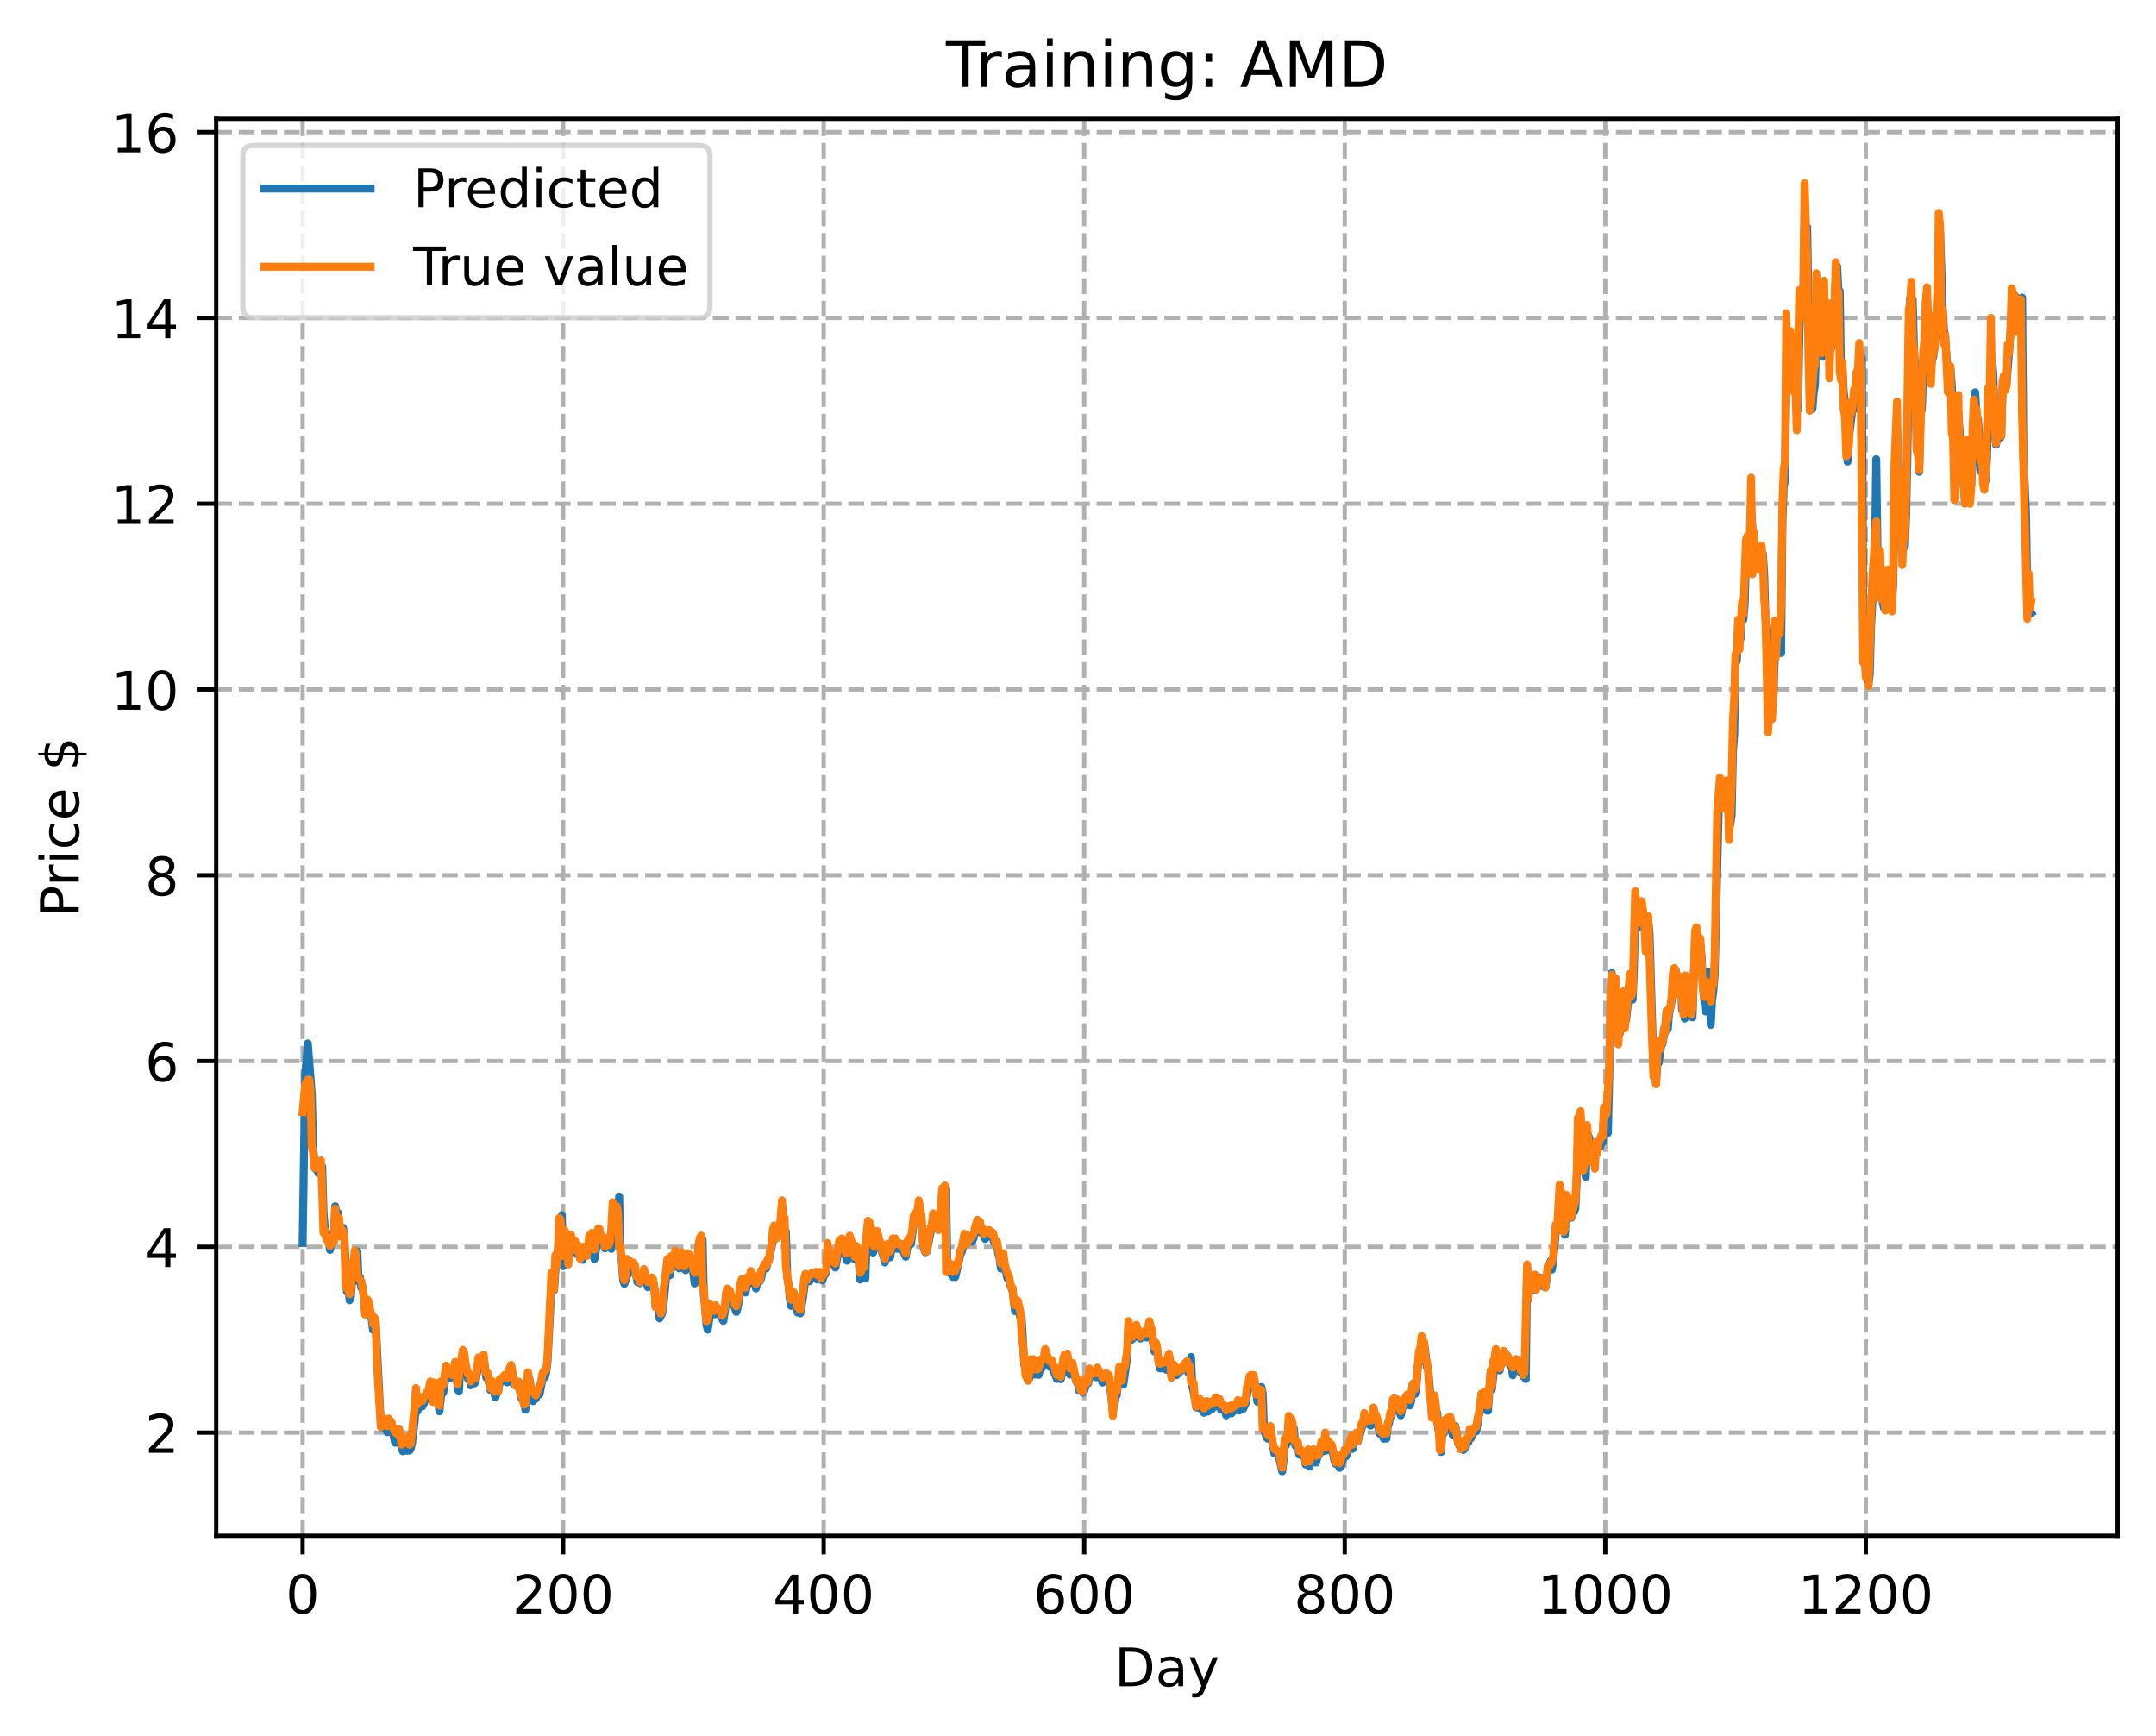 <?xml version="1.0" encoding="utf-8" standalone="no"?>
<!DOCTYPE svg PUBLIC "-//W3C//DTD SVG 1.1//EN"
  "http://www.w3.org/Graphics/SVG/1.1/DTD/svg11.dtd">
<!-- Created with matplotlib (https://matplotlib.org/) -->
<svg height="325.986pt" version="1.1" viewBox="0 0 404.923 325.986" width="404.923pt" xmlns="http://www.w3.org/2000/svg" xmlns:xlink="http://www.w3.org/1999/xlink">
 <defs>
  <style type="text/css">
*{stroke-linecap:butt;stroke-linejoin:round;}
  </style>
 </defs>
 <g id="figure_1">
  <g id="patch_1">
   <path d="M 0 325.986 
L 404.923 325.986 
L 404.923 0 
L 0 0 
z
" style="fill:#ffffff;"/>
  </g>
  <g id="axes_1">
   <g id="patch_2">
    <path d="M 40.603 288.43 
L 397.723 288.43 
L 397.723 22.318 
L 40.603 22.318 
z
" style="fill:#ffffff;"/>
   </g>
   <g id="matplotlib.axis_1">
    <g id="xtick_1">
     <g id="line2d_1">
      <path clip-path="url(#p285fd0fc29)" d="M 56.836 288.43 
L 56.836 22.318 
" style="fill:none;stroke:#b0b0b0;stroke-dasharray:2.96,1.28;stroke-dashoffset:0;stroke-width:0.8;"/>
     </g>
     <g id="line2d_2">
      <defs>
       <path d="M 0 0 
L 0 3.5 
" id="m93ff7f0554" style="stroke:#000000;stroke-width:0.8;"/>
      </defs>
      <g>
       <use style="stroke:#000000;stroke-width:0.8;" x="56.836" xlink:href="#m93ff7f0554" y="288.43"/>
      </g>
     </g>
     <g id="text_1">
      <!-- 0 -->
      <defs>
       <path d="M 31.781 66.406 
Q 24.172 66.406 20.328 58.906 
Q 16.5 51.422 16.5 36.375 
Q 16.5 21.391 20.328 13.891 
Q 24.172 6.391 31.781 6.391 
Q 39.453 6.391 43.281 13.891 
Q 47.125 21.391 47.125 36.375 
Q 47.125 51.422 43.281 58.906 
Q 39.453 66.406 31.781 66.406 
z
M 31.781 74.219 
Q 44.047 74.219 50.516 64.516 
Q 56.984 54.828 56.984 36.375 
Q 56.984 17.969 50.516 8.266 
Q 44.047 -1.422 31.781 -1.422 
Q 19.531 -1.422 13.062 8.266 
Q 6.594 17.969 6.594 36.375 
Q 6.594 54.828 13.062 64.516 
Q 19.531 74.219 31.781 74.219 
z
" id="DejaVuSans-48"/>
      </defs>
      <g transform="translate(53.655 303.029)scale(0.1 -0.1)">
       <use xlink:href="#DejaVuSans-48"/>
      </g>
     </g>
    </g>
    <g id="xtick_2">
     <g id="line2d_3">
      <path clip-path="url(#p285fd0fc29)" d="M 105.766 288.43 
L 105.766 22.318 
" style="fill:none;stroke:#b0b0b0;stroke-dasharray:2.96,1.28;stroke-dashoffset:0;stroke-width:0.8;"/>
     </g>
     <g id="line2d_4">
      <g>
       <use style="stroke:#000000;stroke-width:0.8;" x="105.766" xlink:href="#m93ff7f0554" y="288.43"/>
      </g>
     </g>
     <g id="text_2">
      <!-- 200 -->
      <defs>
       <path d="M 19.188 8.297 
L 53.609 8.297 
L 53.609 0 
L 7.328 0 
L 7.328 8.297 
Q 12.938 14.109 22.625 23.891 
Q 32.328 33.688 34.812 36.531 
Q 39.547 41.844 41.422 45.531 
Q 43.312 49.219 43.312 52.781 
Q 43.312 58.594 39.234 62.25 
Q 35.156 65.922 28.609 65.922 
Q 23.969 65.922 18.812 64.312 
Q 13.672 62.703 7.812 59.422 
L 7.812 69.391 
Q 13.766 71.781 18.938 73 
Q 24.125 74.219 28.422 74.219 
Q 39.75 74.219 46.484 68.547 
Q 53.219 62.891 53.219 53.422 
Q 53.219 48.922 51.531 44.891 
Q 49.859 40.875 45.406 35.406 
Q 44.188 33.984 37.641 27.219 
Q 31.109 20.453 19.188 8.297 
z
" id="DejaVuSans-50"/>
      </defs>
      <g transform="translate(96.223 303.029)scale(0.1 -0.1)">
       <use xlink:href="#DejaVuSans-50"/>
       <use x="63.623" xlink:href="#DejaVuSans-48"/>
       <use x="127.246" xlink:href="#DejaVuSans-48"/>
      </g>
     </g>
    </g>
    <g id="xtick_3">
     <g id="line2d_5">
      <path clip-path="url(#p285fd0fc29)" d="M 154.697 288.43 
L 154.697 22.318 
" style="fill:none;stroke:#b0b0b0;stroke-dasharray:2.96,1.28;stroke-dashoffset:0;stroke-width:0.8;"/>
     </g>
     <g id="line2d_6">
      <g>
       <use style="stroke:#000000;stroke-width:0.8;" x="154.697" xlink:href="#m93ff7f0554" y="288.43"/>
      </g>
     </g>
     <g id="text_3">
      <!-- 400 -->
      <defs>
       <path d="M 37.797 64.312 
L 12.891 25.391 
L 37.797 25.391 
z
M 35.203 72.906 
L 47.609 72.906 
L 47.609 25.391 
L 58.016 25.391 
L 58.016 17.188 
L 47.609 17.188 
L 47.609 0 
L 37.797 0 
L 37.797 17.188 
L 4.891 17.188 
L 4.891 26.703 
z
" id="DejaVuSans-52"/>
      </defs>
      <g transform="translate(145.153 303.029)scale(0.1 -0.1)">
       <use xlink:href="#DejaVuSans-52"/>
       <use x="63.623" xlink:href="#DejaVuSans-48"/>
       <use x="127.246" xlink:href="#DejaVuSans-48"/>
      </g>
     </g>
    </g>
    <g id="xtick_4">
     <g id="line2d_7">
      <path clip-path="url(#p285fd0fc29)" d="M 203.628 288.43 
L 203.628 22.318 
" style="fill:none;stroke:#b0b0b0;stroke-dasharray:2.96,1.28;stroke-dashoffset:0;stroke-width:0.8;"/>
     </g>
     <g id="line2d_8">
      <g>
       <use style="stroke:#000000;stroke-width:0.8;" x="203.628" xlink:href="#m93ff7f0554" y="288.43"/>
      </g>
     </g>
     <g id="text_4">
      <!-- 600 -->
      <defs>
       <path d="M 33.016 40.375 
Q 26.375 40.375 22.484 35.828 
Q 18.609 31.297 18.609 23.391 
Q 18.609 15.531 22.484 10.953 
Q 26.375 6.391 33.016 6.391 
Q 39.656 6.391 43.531 10.953 
Q 47.406 15.531 47.406 23.391 
Q 47.406 31.297 43.531 35.828 
Q 39.656 40.375 33.016 40.375 
z
M 52.594 71.297 
L 52.594 62.312 
Q 48.875 64.062 45.094 64.984 
Q 41.312 65.922 37.594 65.922 
Q 27.828 65.922 22.672 59.328 
Q 17.531 52.734 16.797 39.406 
Q 19.672 43.656 24.016 45.922 
Q 28.375 48.188 33.594 48.188 
Q 44.578 48.188 50.953 41.516 
Q 57.328 34.859 57.328 23.391 
Q 57.328 12.156 50.688 5.359 
Q 44.047 -1.422 33.016 -1.422 
Q 20.359 -1.422 13.672 8.266 
Q 6.984 17.969 6.984 36.375 
Q 6.984 53.656 15.188 63.938 
Q 23.391 74.219 37.203 74.219 
Q 40.922 74.219 44.703 73.484 
Q 48.484 72.75 52.594 71.297 
z
" id="DejaVuSans-54"/>
      </defs>
      <g transform="translate(194.084 303.029)scale(0.1 -0.1)">
       <use xlink:href="#DejaVuSans-54"/>
       <use x="63.623" xlink:href="#DejaVuSans-48"/>
       <use x="127.246" xlink:href="#DejaVuSans-48"/>
      </g>
     </g>
    </g>
    <g id="xtick_5">
     <g id="line2d_9">
      <path clip-path="url(#p285fd0fc29)" d="M 252.558 288.43 
L 252.558 22.318 
" style="fill:none;stroke:#b0b0b0;stroke-dasharray:2.96,1.28;stroke-dashoffset:0;stroke-width:0.8;"/>
     </g>
     <g id="line2d_10">
      <g>
       <use style="stroke:#000000;stroke-width:0.8;" x="252.558" xlink:href="#m93ff7f0554" y="288.43"/>
      </g>
     </g>
     <g id="text_5">
      <!-- 800 -->
      <defs>
       <path d="M 31.781 34.625 
Q 24.75 34.625 20.719 30.859 
Q 16.703 27.094 16.703 20.516 
Q 16.703 13.922 20.719 10.156 
Q 24.75 6.391 31.781 6.391 
Q 38.812 6.391 42.859 10.172 
Q 46.922 13.969 46.922 20.516 
Q 46.922 27.094 42.891 30.859 
Q 38.875 34.625 31.781 34.625 
z
M 21.922 38.812 
Q 15.578 40.375 12.031 44.719 
Q 8.5 49.078 8.5 55.328 
Q 8.5 64.062 14.719 69.141 
Q 20.953 74.219 31.781 74.219 
Q 42.672 74.219 48.875 69.141 
Q 55.078 64.062 55.078 55.328 
Q 55.078 49.078 51.531 44.719 
Q 48 40.375 41.703 38.812 
Q 48.828 37.156 52.797 32.312 
Q 56.781 27.484 56.781 20.516 
Q 56.781 9.906 50.312 4.234 
Q 43.844 -1.422 31.781 -1.422 
Q 19.734 -1.422 13.25 4.234 
Q 6.781 9.906 6.781 20.516 
Q 6.781 27.484 10.781 32.312 
Q 14.797 37.156 21.922 38.812 
z
M 18.312 54.391 
Q 18.312 48.734 21.844 45.562 
Q 25.391 42.391 31.781 42.391 
Q 38.141 42.391 41.719 45.562 
Q 45.312 48.734 45.312 54.391 
Q 45.312 60.062 41.719 63.234 
Q 38.141 66.406 31.781 66.406 
Q 25.391 66.406 21.844 63.234 
Q 18.312 60.062 18.312 54.391 
z
" id="DejaVuSans-56"/>
      </defs>
      <g transform="translate(243.015 303.029)scale(0.1 -0.1)">
       <use xlink:href="#DejaVuSans-56"/>
       <use x="63.623" xlink:href="#DejaVuSans-48"/>
       <use x="127.246" xlink:href="#DejaVuSans-48"/>
      </g>
     </g>
    </g>
    <g id="xtick_6">
     <g id="line2d_11">
      <path clip-path="url(#p285fd0fc29)" d="M 301.489 288.43 
L 301.489 22.318 
" style="fill:none;stroke:#b0b0b0;stroke-dasharray:2.96,1.28;stroke-dashoffset:0;stroke-width:0.8;"/>
     </g>
     <g id="line2d_12">
      <g>
       <use style="stroke:#000000;stroke-width:0.8;" x="301.489" xlink:href="#m93ff7f0554" y="288.43"/>
      </g>
     </g>
     <g id="text_6">
      <!-- 1000 -->
      <defs>
       <path d="M 12.406 8.297 
L 28.516 8.297 
L 28.516 63.922 
L 10.984 60.406 
L 10.984 69.391 
L 28.422 72.906 
L 38.281 72.906 
L 38.281 8.297 
L 54.391 8.297 
L 54.391 0 
L 12.406 0 
z
" id="DejaVuSans-49"/>
      </defs>
      <g transform="translate(288.764 303.029)scale(0.1 -0.1)">
       <use xlink:href="#DejaVuSans-49"/>
       <use x="63.623" xlink:href="#DejaVuSans-48"/>
       <use x="127.246" xlink:href="#DejaVuSans-48"/>
       <use x="190.869" xlink:href="#DejaVuSans-48"/>
      </g>
     </g>
    </g>
    <g id="xtick_7">
     <g id="line2d_13">
      <path clip-path="url(#p285fd0fc29)" d="M 350.419 288.43 
L 350.419 22.318 
" style="fill:none;stroke:#b0b0b0;stroke-dasharray:2.96,1.28;stroke-dashoffset:0;stroke-width:0.8;"/>
     </g>
     <g id="line2d_14">
      <g>
       <use style="stroke:#000000;stroke-width:0.8;" x="350.419" xlink:href="#m93ff7f0554" y="288.43"/>
      </g>
     </g>
     <g id="text_7">
      <!-- 1200 -->
      <g transform="translate(337.694 303.029)scale(0.1 -0.1)">
       <use xlink:href="#DejaVuSans-49"/>
       <use x="63.623" xlink:href="#DejaVuSans-50"/>
       <use x="127.246" xlink:href="#DejaVuSans-48"/>
       <use x="190.869" xlink:href="#DejaVuSans-48"/>
      </g>
     </g>
    </g>
    <g id="text_8">
     <!-- Day -->
     <defs>
      <path d="M 19.672 64.797 
L 19.672 8.109 
L 31.594 8.109 
Q 46.688 8.109 53.688 14.938 
Q 60.688 21.781 60.688 36.531 
Q 60.688 51.172 53.688 57.984 
Q 46.688 64.797 31.594 64.797 
z
M 9.812 72.906 
L 30.078 72.906 
Q 51.266 72.906 61.172 64.094 
Q 71.094 55.281 71.094 36.531 
Q 71.094 17.672 61.125 8.828 
Q 51.172 0 30.078 0 
L 9.812 0 
z
" id="DejaVuSans-68"/>
      <path d="M 34.281 27.484 
Q 23.391 27.484 19.188 25 
Q 14.984 22.516 14.984 16.5 
Q 14.984 11.719 18.141 8.906 
Q 21.297 6.109 26.703 6.109 
Q 34.188 6.109 38.703 11.406 
Q 43.219 16.703 43.219 25.484 
L 43.219 27.484 
z
M 52.203 31.203 
L 52.203 0 
L 43.219 0 
L 43.219 8.297 
Q 40.141 3.328 35.547 0.953 
Q 30.953 -1.422 24.312 -1.422 
Q 15.922 -1.422 10.953 3.297 
Q 6 8.016 6 15.922 
Q 6 25.141 12.172 29.828 
Q 18.359 34.516 30.609 34.516 
L 43.219 34.516 
L 43.219 35.406 
Q 43.219 41.609 39.141 45 
Q 35.062 48.391 27.688 48.391 
Q 23 48.391 18.547 47.266 
Q 14.109 46.141 10.016 43.891 
L 10.016 52.203 
Q 14.938 54.109 19.578 55.047 
Q 24.219 56 28.609 56 
Q 40.484 56 46.344 49.844 
Q 52.203 43.703 52.203 31.203 
z
" id="DejaVuSans-97"/>
      <path d="M 32.172 -5.078 
Q 28.375 -14.844 24.75 -17.812 
Q 21.141 -20.797 15.094 -20.797 
L 7.906 -20.797 
L 7.906 -13.281 
L 13.188 -13.281 
Q 16.891 -13.281 18.938 -11.516 
Q 21 -9.766 23.484 -3.219 
L 25.094 0.875 
L 2.984 54.688 
L 12.5 54.688 
L 29.594 11.922 
L 46.688 54.688 
L 56.203 54.688 
z
" id="DejaVuSans-121"/>
     </defs>
     <g transform="translate(209.29 316.707)scale(0.1 -0.1)">
      <use xlink:href="#DejaVuSans-68"/>
      <use x="77.002" xlink:href="#DejaVuSans-97"/>
      <use x="138.281" xlink:href="#DejaVuSans-121"/>
     </g>
    </g>
   </g>
   <g id="matplotlib.axis_2">
    <g id="ytick_1">
     <g id="line2d_15">
      <path clip-path="url(#p285fd0fc29)" d="M 40.603 269.059 
L 397.723 269.059 
" style="fill:none;stroke:#b0b0b0;stroke-dasharray:2.96,1.28;stroke-dashoffset:0;stroke-width:0.8;"/>
     </g>
     <g id="line2d_16">
      <defs>
       <path d="M 0 0 
L -3.5 0 
" id="mb83eb9a332" style="stroke:#000000;stroke-width:0.8;"/>
      </defs>
      <g>
       <use style="stroke:#000000;stroke-width:0.8;" x="40.603" xlink:href="#mb83eb9a332" y="269.059"/>
      </g>
     </g>
     <g id="text_9">
      <!-- 2 -->
      <g transform="translate(27.241 272.858)scale(0.1 -0.1)">
       <use xlink:href="#DejaVuSans-50"/>
      </g>
     </g>
    </g>
    <g id="ytick_2">
     <g id="line2d_17">
      <path clip-path="url(#p285fd0fc29)" d="M 40.603 234.168 
L 397.723 234.168 
" style="fill:none;stroke:#b0b0b0;stroke-dasharray:2.96,1.28;stroke-dashoffset:0;stroke-width:0.8;"/>
     </g>
     <g id="line2d_18">
      <g>
       <use style="stroke:#000000;stroke-width:0.8;" x="40.603" xlink:href="#mb83eb9a332" y="234.168"/>
      </g>
     </g>
     <g id="text_10">
      <!-- 4 -->
      <g transform="translate(27.241 237.967)scale(0.1 -0.1)">
       <use xlink:href="#DejaVuSans-52"/>
      </g>
     </g>
    </g>
    <g id="ytick_3">
     <g id="line2d_19">
      <path clip-path="url(#p285fd0fc29)" d="M 40.603 199.276 
L 397.723 199.276 
" style="fill:none;stroke:#b0b0b0;stroke-dasharray:2.96,1.28;stroke-dashoffset:0;stroke-width:0.8;"/>
     </g>
     <g id="line2d_20">
      <g>
       <use style="stroke:#000000;stroke-width:0.8;" x="40.603" xlink:href="#mb83eb9a332" y="199.276"/>
      </g>
     </g>
     <g id="text_11">
      <!-- 6 -->
      <g transform="translate(27.241 203.075)scale(0.1 -0.1)">
       <use xlink:href="#DejaVuSans-54"/>
      </g>
     </g>
    </g>
    <g id="ytick_4">
     <g id="line2d_21">
      <path clip-path="url(#p285fd0fc29)" d="M 40.603 164.385 
L 397.723 164.385 
" style="fill:none;stroke:#b0b0b0;stroke-dasharray:2.96,1.28;stroke-dashoffset:0;stroke-width:0.8;"/>
     </g>
     <g id="line2d_22">
      <g>
       <use style="stroke:#000000;stroke-width:0.8;" x="40.603" xlink:href="#mb83eb9a332" y="164.385"/>
      </g>
     </g>
     <g id="text_12">
      <!-- 8 -->
      <g transform="translate(27.241 168.184)scale(0.1 -0.1)">
       <use xlink:href="#DejaVuSans-56"/>
      </g>
     </g>
    </g>
    <g id="ytick_5">
     <g id="line2d_23">
      <path clip-path="url(#p285fd0fc29)" d="M 40.603 129.493 
L 397.723 129.493 
" style="fill:none;stroke:#b0b0b0;stroke-dasharray:2.96,1.28;stroke-dashoffset:0;stroke-width:0.8;"/>
     </g>
     <g id="line2d_24">
      <g>
       <use style="stroke:#000000;stroke-width:0.8;" x="40.603" xlink:href="#mb83eb9a332" y="129.493"/>
      </g>
     </g>
     <g id="text_13">
      <!-- 10 -->
      <g transform="translate(20.878 133.292)scale(0.1 -0.1)">
       <use xlink:href="#DejaVuSans-49"/>
       <use x="63.623" xlink:href="#DejaVuSans-48"/>
      </g>
     </g>
    </g>
    <g id="ytick_6">
     <g id="line2d_25">
      <path clip-path="url(#p285fd0fc29)" d="M 40.603 94.602 
L 397.723 94.602 
" style="fill:none;stroke:#b0b0b0;stroke-dasharray:2.96,1.28;stroke-dashoffset:0;stroke-width:0.8;"/>
     </g>
     <g id="line2d_26">
      <g>
       <use style="stroke:#000000;stroke-width:0.8;" x="40.603" xlink:href="#mb83eb9a332" y="94.602"/>
      </g>
     </g>
     <g id="text_14">
      <!-- 12 -->
      <g transform="translate(20.878 98.401)scale(0.1 -0.1)">
       <use xlink:href="#DejaVuSans-49"/>
       <use x="63.623" xlink:href="#DejaVuSans-50"/>
      </g>
     </g>
    </g>
    <g id="ytick_7">
     <g id="line2d_27">
      <path clip-path="url(#p285fd0fc29)" d="M 40.603 59.71 
L 397.723 59.71 
" style="fill:none;stroke:#b0b0b0;stroke-dasharray:2.96,1.28;stroke-dashoffset:0;stroke-width:0.8;"/>
     </g>
     <g id="line2d_28">
      <g>
       <use style="stroke:#000000;stroke-width:0.8;" x="40.603" xlink:href="#mb83eb9a332" y="59.71"/>
      </g>
     </g>
     <g id="text_15">
      <!-- 14 -->
      <g transform="translate(20.878 63.51)scale(0.1 -0.1)">
       <use xlink:href="#DejaVuSans-49"/>
       <use x="63.623" xlink:href="#DejaVuSans-52"/>
      </g>
     </g>
    </g>
    <g id="ytick_8">
     <g id="line2d_29">
      <path clip-path="url(#p285fd0fc29)" d="M 40.603 24.819 
L 397.723 24.819 
" style="fill:none;stroke:#b0b0b0;stroke-dasharray:2.96,1.28;stroke-dashoffset:0;stroke-width:0.8;"/>
     </g>
     <g id="line2d_30">
      <g>
       <use style="stroke:#000000;stroke-width:0.8;" x="40.603" xlink:href="#mb83eb9a332" y="24.819"/>
      </g>
     </g>
     <g id="text_16">
      <!-- 16 -->
      <g transform="translate(20.878 28.618)scale(0.1 -0.1)">
       <use xlink:href="#DejaVuSans-49"/>
       <use x="63.623" xlink:href="#DejaVuSans-54"/>
      </g>
     </g>
    </g>
    <g id="text_17">
     <!-- Price $ -->
     <defs>
      <path d="M 19.672 64.797 
L 19.672 37.406 
L 32.078 37.406 
Q 38.969 37.406 42.719 40.969 
Q 46.484 44.531 46.484 51.125 
Q 46.484 57.672 42.719 61.234 
Q 38.969 64.797 32.078 64.797 
z
M 9.812 72.906 
L 32.078 72.906 
Q 44.344 72.906 50.609 67.359 
Q 56.891 61.812 56.891 51.125 
Q 56.891 40.328 50.609 34.812 
Q 44.344 29.297 32.078 29.297 
L 19.672 29.297 
L 19.672 0 
L 9.812 0 
z
" id="DejaVuSans-80"/>
      <path d="M 41.109 46.297 
Q 39.594 47.172 37.812 47.578 
Q 36.031 48 33.891 48 
Q 26.266 48 22.188 43.047 
Q 18.109 38.094 18.109 28.812 
L 18.109 0 
L 9.078 0 
L 9.078 54.688 
L 18.109 54.688 
L 18.109 46.188 
Q 20.953 51.172 25.484 53.578 
Q 30.031 56 36.531 56 
Q 37.453 56 38.578 55.875 
Q 39.703 55.766 41.062 55.516 
z
" id="DejaVuSans-114"/>
      <path d="M 9.422 54.688 
L 18.406 54.688 
L 18.406 0 
L 9.422 0 
z
M 9.422 75.984 
L 18.406 75.984 
L 18.406 64.594 
L 9.422 64.594 
z
" id="DejaVuSans-105"/>
      <path d="M 48.781 52.594 
L 48.781 44.188 
Q 44.969 46.297 41.141 47.344 
Q 37.312 48.391 33.406 48.391 
Q 24.656 48.391 19.812 42.844 
Q 14.984 37.312 14.984 27.297 
Q 14.984 17.281 19.812 11.734 
Q 24.656 6.203 33.406 6.203 
Q 37.312 6.203 41.141 7.25 
Q 44.969 8.297 48.781 10.406 
L 48.781 2.094 
Q 45.016 0.344 40.984 -0.531 
Q 36.969 -1.422 32.422 -1.422 
Q 20.062 -1.422 12.781 6.344 
Q 5.516 14.109 5.516 27.297 
Q 5.516 40.672 12.859 48.328 
Q 20.219 56 33.016 56 
Q 37.156 56 41.109 55.141 
Q 45.062 54.297 48.781 52.594 
z
" id="DejaVuSans-99"/>
      <path d="M 56.203 29.594 
L 56.203 25.203 
L 14.891 25.203 
Q 15.484 15.922 20.484 11.062 
Q 25.484 6.203 34.422 6.203 
Q 39.594 6.203 44.453 7.469 
Q 49.312 8.734 54.109 11.281 
L 54.109 2.781 
Q 49.266 0.734 44.188 -0.344 
Q 39.109 -1.422 33.891 -1.422 
Q 20.797 -1.422 13.156 6.188 
Q 5.516 13.812 5.516 26.812 
Q 5.516 40.234 12.766 48.109 
Q 20.016 56 32.328 56 
Q 43.359 56 49.781 48.891 
Q 56.203 41.797 56.203 29.594 
z
M 47.219 32.234 
Q 47.125 39.594 43.094 43.984 
Q 39.062 48.391 32.422 48.391 
Q 24.906 48.391 20.391 44.141 
Q 15.875 39.891 15.188 32.172 
z
" id="DejaVuSans-101"/>
      <path id="DejaVuSans-32"/>
      <path d="M 33.797 -14.703 
L 28.906 -14.703 
L 28.859 0 
Q 23.734 0.094 18.609 1.188 
Q 13.484 2.297 8.297 4.5 
L 8.297 13.281 
Q 13.281 10.156 18.375 8.562 
Q 23.484 6.984 28.906 6.938 
L 28.906 29.203 
Q 18.109 30.953 13.203 35.156 
Q 8.297 39.359 8.297 46.688 
Q 8.297 54.641 13.625 59.219 
Q 18.953 63.812 28.906 64.5 
L 28.906 75.984 
L 33.797 75.984 
L 33.797 64.656 
Q 38.328 64.453 42.578 63.688 
Q 46.828 62.938 50.875 61.625 
L 50.875 53.078 
Q 46.828 55.125 42.547 56.25 
Q 38.281 57.375 33.797 57.562 
L 33.797 36.719 
Q 44.875 35.016 50.094 30.609 
Q 55.328 26.219 55.328 18.609 
Q 55.328 10.359 49.781 5.594 
Q 44.234 0.828 33.797 0.094 
z
M 28.906 37.594 
L 28.906 57.625 
Q 23.25 56.984 20.266 54.391 
Q 17.281 51.812 17.281 47.516 
Q 17.281 43.312 20.031 40.969 
Q 22.797 38.625 28.906 37.594 
z
M 33.797 28.219 
L 33.797 7.078 
Q 39.984 7.906 43.141 10.594 
Q 46.297 13.281 46.297 17.672 
Q 46.297 21.969 43.281 24.5 
Q 40.281 27.047 33.797 28.219 
z
" id="DejaVuSans-36"/>
     </defs>
     <g transform="translate(14.798 172.342)rotate(-90)scale(0.1 -0.1)">
      <use xlink:href="#DejaVuSans-80"/>
      <use x="58.553" xlink:href="#DejaVuSans-114"/>
      <use x="99.666" xlink:href="#DejaVuSans-105"/>
      <use x="127.449" xlink:href="#DejaVuSans-99"/>
      <use x="182.43" xlink:href="#DejaVuSans-101"/>
      <use x="243.953" xlink:href="#DejaVuSans-32"/>
      <use x="275.74" xlink:href="#DejaVuSans-36"/>
     </g>
    </g>
   </g>
   <g id="line2d_31">
    <path clip-path="url(#p285fd0fc29)" d="M 56.836 233.46 
L 57.325 201.838 
L 57.814 195.978 
L 58.548 205.535 
L 58.793 215.142 
L 59.038 218.111 
L 59.282 219.559 
L 59.527 219.17 
L 59.772 220.329 
L 60.016 219.758 
L 60.261 218.889 
L 60.506 219.103 
L 60.75 227.581 
L 60.995 230.593 
L 61.24 231.42 
L 61.484 232.982 
L 61.729 232.915 
L 61.974 234.75 
L 62.218 232.675 
L 62.463 233.567 
L 62.708 232.588 
L 62.952 226.558 
L 63.197 228.028 
L 63.441 227.785 
L 63.686 229.984 
L 64.175 230.733 
L 64.42 230.602 
L 64.665 232.076 
L 65.154 242.574 
L 65.399 240.857 
L 65.643 244.212 
L 65.888 243.562 
L 66.377 236.979 
L 66.622 236.125 
L 66.867 236.889 
L 67.111 235.04 
L 67.356 240.681 
L 67.601 239.895 
L 67.845 241.851 
L 68.09 241.697 
L 68.579 246.304 
L 68.824 245.713 
L 69.069 244.79 
L 69.313 245.538 
L 69.558 247.188 
L 69.802 247.719 
L 70.047 249.769 
L 70.292 248.309 
L 70.536 248.034 
L 71.515 267.456 
L 71.76 267.645 
L 72.004 268.108 
L 72.249 267.44 
L 72.494 268.606 
L 72.738 268.973 
L 72.983 267.052 
L 73.228 268.136 
L 73.472 267.731 
L 74.206 270.962 
L 74.451 269.812 
L 74.696 270.547 
L 74.94 268.32 
L 75.185 270.883 
L 75.429 271.999 
L 75.674 272.571 
L 75.919 271.378 
L 76.163 272.297 
L 76.408 272.472 
L 76.653 271.267 
L 76.897 272.435 
L 77.142 272.074 
L 77.387 271.019 
L 77.876 266.98 
L 78.121 263.655 
L 78.365 265.047 
L 78.61 264.473 
L 78.855 263.467 
L 79.099 263.191 
L 79.344 264.099 
L 79.589 263.649 
L 80.078 262.233 
L 80.323 262.688 
L 80.812 260.547 
L 81.056 260.285 
L 81.301 262.338 
L 81.546 260.512 
L 82.28 263.273 
L 82.524 265.063 
L 83.014 260.68 
L 83.258 261.574 
L 83.748 258.34 
L 83.992 257.796 
L 84.237 258.798 
L 84.482 258.88 
L 84.726 258.074 
L 84.971 258.659 
L 85.46 257.093 
L 85.705 256.485 
L 85.95 260.825 
L 86.194 261.347 
L 86.439 257.034 
L 86.928 254.459 
L 87.173 255.136 
L 87.907 258.989 
L 88.151 258.565 
L 88.396 260.171 
L 88.641 259.166 
L 88.885 258.972 
L 89.13 259.814 
L 89.375 259.095 
L 89.864 256.258 
L 90.109 256.576 
L 90.353 256.645 
L 90.598 256.597 
L 90.843 255.027 
L 91.332 258.737 
L 91.577 258.244 
L 92.066 261.035 
L 92.311 259.956 
L 92.555 260.613 
L 93.044 262.457 
L 93.289 261.592 
L 93.534 261.485 
L 93.778 259.993 
L 94.268 259.217 
L 94.512 258.798 
L 94.757 259.149 
L 95.002 258.837 
L 95.246 259.617 
L 95.491 257.984 
L 95.98 256.519 
L 96.47 259.971 
L 96.714 259.582 
L 96.959 259.926 
L 97.204 259.99 
L 97.448 259.554 
L 97.693 261.588 
L 97.938 262.638 
L 98.182 263.063 
L 98.427 263.26 
L 98.672 264.761 
L 98.916 260.027 
L 99.161 259.944 
L 99.405 258.869 
L 99.65 260.512 
L 99.895 261.198 
L 100.139 263.163 
L 100.384 262.04 
L 100.629 262.7 
L 100.873 261.045 
L 101.118 262.004 
L 101.363 261.784 
L 102.097 257.821 
L 102.341 258.661 
L 102.586 257.765 
L 102.831 255.752 
L 103.32 246.203 
L 103.565 241.85 
L 103.809 240.779 
L 104.054 242.328 
L 104.299 238.771 
L 105.032 232.523 
L 105.522 228.227 
L 105.766 237.811 
L 106.011 234.255 
L 106.256 232.591 
L 106.99 235.033 
L 107.479 233.513 
L 107.724 234.819 
L 107.968 233.995 
L 108.213 234.534 
L 108.458 235.593 
L 108.702 234.722 
L 108.947 235.996 
L 109.192 236.038 
L 109.436 236.619 
L 109.681 234.199 
L 109.926 235.42 
L 110.17 235.866 
L 110.415 235.536 
L 110.66 235.615 
L 110.904 233.304 
L 111.149 232.783 
L 111.393 233.316 
L 111.638 236.455 
L 112.127 233.634 
L 112.372 231.956 
L 112.617 232.126 
L 112.861 232.88 
L 113.106 232.889 
L 113.351 232.378 
L 113.595 234.458 
L 114.085 233.126 
L 114.329 234.085 
L 114.574 233.402 
L 114.819 234.56 
L 115.063 228.025 
L 115.308 228.346 
L 115.553 227.598 
L 115.797 227.3 
L 116.042 227.941 
L 116.287 224.721 
L 116.531 235.605 
L 116.776 236.618 
L 117.02 240.373 
L 117.265 241.113 
L 117.51 240.406 
L 117.754 238.954 
L 117.999 239.311 
L 118.244 238.238 
L 118.488 238.61 
L 118.733 237.873 
L 118.978 238.212 
L 119.222 238.033 
L 119.712 240.773 
L 119.956 240.218 
L 120.201 240.999 
L 120.446 240.653 
L 120.69 240.099 
L 120.935 238.568 
L 121.18 240.366 
L 121.424 240.885 
L 121.669 241.754 
L 121.914 240.91 
L 122.158 241.279 
L 122.403 240.918 
L 122.648 240.353 
L 122.892 241.827 
L 123.137 245.429 
L 123.381 245.077 
L 123.626 245.805 
L 123.871 247.619 
L 124.36 246.686 
L 124.605 245.08 
L 125.339 237.383 
L 125.583 238.151 
L 125.828 239.518 
L 126.073 237.992 
L 126.317 237.87 
L 126.562 237.297 
L 126.807 235.966 
L 127.051 235.556 
L 127.296 237.953 
L 127.541 238.218 
L 127.785 238.014 
L 128.03 236.596 
L 128.519 237.545 
L 128.764 238.568 
L 129.008 237.225 
L 129.498 236.354 
L 129.742 236.247 
L 129.987 237.359 
L 130.476 241.053 
L 130.721 238.584 
L 130.966 237.809 
L 131.455 234.119 
L 131.7 232.848 
L 131.944 232.725 
L 132.189 243.253 
L 132.434 245.265 
L 132.678 248.793 
L 132.923 249.73 
L 133.412 246.43 
L 133.657 246.599 
L 133.902 246.292 
L 134.146 246.854 
L 134.391 246.487 
L 134.636 246.805 
L 135.125 246.455 
L 135.369 246.8 
L 135.614 247.692 
L 135.859 248.09 
L 136.348 244.926 
L 136.593 243.131 
L 137.082 243.924 
L 137.327 244.175 
L 137.571 245.06 
L 137.816 244.675 
L 138.061 245.817 
L 138.305 246.392 
L 138.55 245.544 
L 139.039 242.574 
L 139.284 240.991 
L 139.529 240.918 
L 140.018 242.749 
L 140.507 240.482 
L 140.752 241.069 
L 140.996 239.746 
L 141.241 240.008 
L 141.486 239.839 
L 141.73 239.887 
L 141.975 241.994 
L 142.22 240.835 
L 142.709 240.627 
L 142.954 240.125 
L 143.198 238.669 
L 143.443 238.334 
L 143.688 237.572 
L 143.932 238.191 
L 144.177 237.014 
L 144.422 236.42 
L 145.645 230.977 
L 145.89 232.501 
L 146.134 231.662 
L 146.379 232.129 
L 146.624 229.895 
L 146.868 226.438 
L 147.113 227.761 
L 147.357 231.126 
L 147.602 231.32 
L 147.847 239.835 
L 148.091 241.134 
L 148.336 243.935 
L 148.581 245.262 
L 148.825 243.48 
L 149.07 244.303 
L 149.315 243.84 
L 149.559 244.895 
L 149.804 246.516 
L 150.049 245.684 
L 150.293 246.68 
L 150.783 243.976 
L 151.272 240.223 
L 151.517 240.578 
L 151.761 240.432 
L 152.006 240.647 
L 152.251 239.882 
L 152.495 239.634 
L 152.74 240.004 
L 153.229 239.338 
L 153.474 240.307 
L 154.208 239.199 
L 154.452 240.481 
L 154.697 239.661 
L 154.942 239.421 
L 155.186 238.97 
L 155.431 235.636 
L 155.676 237.362 
L 156.165 236.093 
L 156.41 236.977 
L 156.899 238.066 
L 157.633 234.224 
L 157.878 234.077 
L 158.367 233.413 
L 158.612 233.673 
L 158.856 236.06 
L 159.101 236.776 
L 159.345 234.516 
L 159.59 233.466 
L 159.835 233.638 
L 160.079 234.626 
L 160.324 234.347 
L 160.569 236.588 
L 160.813 235.263 
L 161.058 235.321 
L 161.303 237.044 
L 161.547 240.324 
L 161.792 239.566 
L 162.037 238.376 
L 162.281 238.967 
L 162.526 240.142 
L 162.771 233.213 
L 163.015 229.945 
L 163.26 230.703 
L 163.505 230.044 
L 163.749 233.441 
L 163.994 235.257 
L 164.239 234.121 
L 164.483 233.705 
L 164.728 231.721 
L 164.972 232.82 
L 165.217 233.205 
L 165.706 235.406 
L 165.951 236.024 
L 166.196 237.111 
L 166.685 234.094 
L 167.174 236.155 
L 167.664 233.359 
L 167.908 234.148 
L 168.153 233.2 
L 168.398 234.531 
L 168.642 234.227 
L 168.887 233.702 
L 169.132 234.646 
L 169.376 234.118 
L 169.866 235.495 
L 170.11 236.033 
L 170.6 233.225 
L 170.844 233.787 
L 171.089 233.662 
L 171.578 230.014 
L 171.823 229.161 
L 172.067 229.461 
L 172.557 226.536 
L 173.046 228.453 
L 173.291 232.449 
L 173.535 234.529 
L 173.78 235.192 
L 174.025 235.084 
L 174.514 232.793 
L 175.248 228.988 
L 175.493 230.396 
L 175.737 229.711 
L 175.982 230.773 
L 176.227 230.215 
L 176.471 229.348 
L 176.716 227.926 
L 176.96 224.138 
L 177.205 225.739 
L 177.45 222.813 
L 177.694 224.23 
L 177.939 238.766 
L 178.184 238.97 
L 178.428 238.626 
L 178.918 239.834 
L 179.162 239.314 
L 179.407 239.839 
L 180.386 235.582 
L 180.63 235.164 
L 181.12 233.122 
L 181.364 233.125 
L 181.854 232.744 
L 182.098 233.159 
L 182.343 233.066 
L 182.588 233.205 
L 182.832 232.589 
L 183.321 230.208 
L 183.566 229.969 
L 183.811 230.762 
L 184.055 230.747 
L 184.3 231.553 
L 184.545 231.624 
L 184.789 231.983 
L 185.034 232.695 
L 185.279 232.077 
L 185.523 232.155 
L 185.768 231.422 
L 186.013 232.034 
L 186.257 231.977 
L 186.747 233.425 
L 187.236 233.548 
L 187.481 235.467 
L 187.725 236.275 
L 187.97 238.243 
L 188.459 236.899 
L 189.193 240.059 
L 189.438 239.654 
L 189.682 241.106 
L 190.172 242.501 
L 190.661 246.267 
L 191.15 245.193 
L 191.64 247.595 
L 191.884 247.521 
L 192.374 256.349 
L 192.618 256.209 
L 192.863 258.763 
L 193.108 259.292 
L 193.352 258.766 
L 193.597 257.233 
L 193.842 257.822 
L 194.086 256.494 
L 194.331 258.162 
L 194.575 257.699 
L 194.82 257.857 
L 195.065 258.208 
L 195.554 256.172 
L 195.799 256.804 
L 196.288 254.674 
L 197.022 256.635 
L 197.267 256.18 
L 198.245 258.333 
L 198.49 258.998 
L 198.735 258.044 
L 198.979 258.431 
L 199.224 259.032 
L 199.469 258.105 
L 199.958 255.498 
L 200.447 255.344 
L 200.692 256.43 
L 200.936 258.154 
L 201.181 257.887 
L 201.426 256.646 
L 202.16 259.561 
L 202.404 259.591 
L 202.649 261.17 
L 202.894 260.943 
L 203.138 260.907 
L 203.383 261.57 
L 203.628 261.243 
L 203.872 260.385 
L 204.117 259.935 
L 204.362 259.829 
L 204.851 257.845 
L 205.096 258.366 
L 205.585 258.079 
L 205.83 258.672 
L 206.319 257.573 
L 207.053 259.672 
L 207.542 258.721 
L 207.787 258.706 
L 208.031 258.204 
L 208.276 259.109 
L 208.765 262.603 
L 209.01 265.159 
L 209.255 263.002 
L 209.499 262.027 
L 209.744 262.078 
L 210.233 257.85 
L 210.967 260.071 
L 211.457 256.605 
L 211.701 254.995 
L 211.946 248.683 
L 212.191 251.692 
L 212.435 251.683 
L 212.924 251.262 
L 213.169 250.176 
L 213.414 249.64 
L 213.903 250.704 
L 214.148 251.398 
L 214.637 250.982 
L 214.882 250.381 
L 215.371 251.21 
L 215.616 250.53 
L 215.86 248.958 
L 216.105 249.765 
L 216.839 253.832 
L 217.084 253.489 
L 217.328 253.774 
L 217.818 256.992 
L 218.062 256.999 
L 218.307 256.39 
L 218.551 256.261 
L 218.796 256.994 
L 219.041 257.255 
L 219.53 255.178 
L 219.775 256.144 
L 220.019 258.613 
L 220.264 258.534 
L 220.509 257.133 
L 220.998 258.259 
L 221.243 257.68 
L 221.487 257.722 
L 221.977 257.318 
L 222.466 257.177 
L 222.711 256.389 
L 222.955 256.147 
L 223.2 257.836 
L 223.445 257.23 
L 223.689 254.856 
L 223.934 260.436 
L 224.179 261.459 
L 224.668 264.341 
L 224.912 263.722 
L 225.157 264.437 
L 225.402 263.737 
L 225.891 265.007 
L 226.136 265.343 
L 226.38 264.408 
L 226.625 264.296 
L 226.87 265.123 
L 227.114 264.866 
L 227.359 264.325 
L 227.604 264.688 
L 227.848 264.07 
L 228.093 263.78 
L 228.338 263.297 
L 228.582 264.126 
L 228.827 264.206 
L 229.072 263.565 
L 229.316 264.767 
L 229.561 264.107 
L 229.806 264.823 
L 230.05 264.686 
L 230.295 265.822 
L 230.539 265.037 
L 230.784 265.1 
L 231.029 264.783 
L 231.273 265.462 
L 231.518 264.621 
L 231.763 265.016 
L 232.007 264.318 
L 232.252 264.096 
L 232.497 264.749 
L 232.741 264.928 
L 232.986 264.103 
L 233.231 263.928 
L 233.475 264.601 
L 233.965 263.545 
L 234.454 260.54 
L 234.943 258.751 
L 235.188 259.374 
L 235.433 258.708 
L 235.677 259.673 
L 236.167 263.268 
L 236.656 262.028 
L 236.9 260.491 
L 237.145 261.62 
L 237.39 268.384 
L 237.879 270.002 
L 238.124 270.206 
L 238.368 270.204 
L 238.613 268.891 
L 239.347 272.992 
L 239.592 272.732 
L 239.836 272.871 
L 240.326 274.137 
L 240.815 276.334 
L 241.06 274.343 
L 241.304 271.323 
L 241.549 271.428 
L 241.794 270.897 
L 242.038 267.452 
L 242.283 268.139 
L 242.527 267.141 
L 242.772 268.045 
L 243.017 268.304 
L 243.261 271.417 
L 243.506 271.762 
L 243.751 271.542 
L 243.995 273.147 
L 244.24 272.624 
L 244.485 273.354 
L 244.974 273.301 
L 245.219 275.06 
L 245.463 273.859 
L 245.953 275.446 
L 246.687 272.565 
L 246.931 273.393 
L 247.176 274.684 
L 247.421 273.723 
L 247.91 272.936 
L 248.155 271.946 
L 248.399 272.358 
L 248.644 272.55 
L 248.888 270.086 
L 249.133 272.406 
L 249.622 271.452 
L 249.867 271.439 
L 250.356 273.099 
L 250.601 274.324 
L 250.846 274.914 
L 251.09 274.524 
L 251.335 274.864 
L 251.58 275.681 
L 251.824 275.432 
L 252.558 272.959 
L 252.803 273.517 
L 253.292 272.209 
L 253.537 271.035 
L 253.782 270.535 
L 254.026 272.117 
L 254.515 270.511 
L 254.76 269.862 
L 255.005 270.745 
L 255.249 269.755 
L 255.494 269.243 
L 255.983 267.281 
L 256.228 266.218 
L 256.473 267.176 
L 256.717 267.188 
L 256.962 266.572 
L 257.207 267.594 
L 257.451 267.744 
L 257.941 265.008 
L 258.185 266.28 
L 258.43 266.071 
L 259.164 269.296 
L 259.409 268.373 
L 259.653 269.639 
L 259.898 270.22 
L 260.143 269.761 
L 260.387 270.187 
L 260.632 267.907 
L 260.876 267.264 
L 261.121 266.016 
L 261.366 265.871 
L 261.61 264.142 
L 261.855 263.345 
L 262.1 264.319 
L 262.344 263.696 
L 262.589 264.179 
L 263.078 265.837 
L 263.568 263.747 
L 263.812 263.028 
L 264.057 263.896 
L 264.302 262.053 
L 264.791 263.962 
L 265.036 263.138 
L 265.28 260.576 
L 265.525 259.777 
L 265.77 261.789 
L 266.014 260.542 
L 266.259 257.037 
L 266.993 252.174 
L 267.237 251.829 
L 267.482 252.479 
L 267.727 254.175 
L 267.971 256.74 
L 268.216 256.814 
L 268.95 265.808 
L 269.195 263.711 
L 269.439 262.577 
L 269.684 264.693 
L 269.929 265.391 
L 270.173 268.737 
L 270.418 270.248 
L 270.663 272.697 
L 270.907 268.491 
L 271.152 269.17 
L 271.397 267.601 
L 271.641 268.548 
L 271.886 267.233 
L 272.131 268.176 
L 272.375 266.483 
L 272.62 267.528 
L 272.864 269.598 
L 273.109 268.43 
L 273.354 267.836 
L 273.843 271.035 
L 274.332 271.98 
L 274.577 271.6 
L 274.822 272.327 
L 275.066 272.107 
L 275.311 271.085 
L 275.556 270.744 
L 275.8 270.821 
L 276.045 269.635 
L 276.29 270.102 
L 276.779 269.033 
L 277.024 268.349 
L 277.268 268.823 
L 278.002 264.357 
L 278.247 261.802 
L 278.491 263.14 
L 278.736 261.617 
L 278.981 263.993 
L 279.225 264.92 
L 279.47 264.956 
L 279.959 257.75 
L 280.204 260.901 
L 280.938 253.82 
L 281.183 255.505 
L 281.427 256.139 
L 281.672 257.386 
L 281.917 255.862 
L 282.161 256.078 
L 282.651 254.016 
L 283.14 255.593 
L 283.385 255.07 
L 283.629 256.463 
L 283.874 255.801 
L 284.118 258.284 
L 284.363 256.622 
L 284.852 255.312 
L 285.097 256.153 
L 285.342 257.529 
L 285.586 257.75 
L 285.831 256.515 
L 286.076 258.5 
L 286.32 257.351 
L 286.565 259.006 
L 286.81 238.043 
L 287.054 243.995 
L 287.299 240.459 
L 287.544 239.896 
L 288.033 242.36 
L 288.278 239.831 
L 288.522 241.641 
L 288.767 241.65 
L 289.012 240.272 
L 289.256 239.944 
L 289.501 241.415 
L 289.746 241.554 
L 289.99 240.765 
L 290.235 241.702 
L 290.479 240.4 
L 290.724 238.291 
L 291.213 236.86 
L 291.458 238.442 
L 291.703 236.809 
L 292.192 231.517 
L 292.437 231.065 
L 292.681 228.605 
L 292.926 224.477 
L 293.171 224.411 
L 293.415 226.197 
L 293.66 230.064 
L 293.905 231.906 
L 294.149 227.228 
L 294.394 225.068 
L 294.639 226.33 
L 294.883 225.714 
L 295.128 228.721 
L 295.373 227.364 
L 295.617 227.644 
L 295.862 226.988 
L 296.106 222.109 
L 296.351 214.46 
L 296.596 214.413 
L 296.84 209.636 
L 297.085 215.106 
L 297.33 212.569 
L 297.574 218.895 
L 297.819 221.046 
L 298.064 214.904 
L 298.308 213.249 
L 298.553 213.998 
L 299.042 217.745 
L 299.287 216.428 
L 299.532 216.694 
L 299.776 215.981 
L 300.021 216.339 
L 300.266 214.622 
L 300.51 215.415 
L 300.755 213.985 
L 301 214.554 
L 301.244 209.18 
L 301.489 210.034 
L 301.734 209.456 
L 301.978 212.793 
L 302.712 182.765 
L 302.957 184.469 
L 303.201 185.012 
L 303.446 184.381 
L 303.691 187.954 
L 303.935 194.16 
L 304.18 194.24 
L 304.669 188.539 
L 304.914 186.891 
L 305.159 188.416 
L 305.403 191.603 
L 305.893 186.996 
L 306.137 183.198 
L 306.627 187.74 
L 306.871 182.18 
L 307.116 171.239 
L 307.361 170.89 
L 307.605 170.024 
L 307.85 173.709 
L 308.094 174.129 
L 308.339 170.572 
L 308.584 171.319 
L 309.318 176.711 
L 309.562 172.884 
L 309.807 175.313 
L 310.541 200.37 
L 310.786 199.95 
L 311.03 203.572 
L 311.275 199.756 
L 311.52 199.635 
L 312.009 196.301 
L 312.254 196.021 
L 312.743 192.966 
L 312.988 190.344 
L 313.232 193.315 
L 313.477 190.397 
L 313.966 188.055 
L 314.211 184.123 
L 314.455 182.602 
L 314.7 182.139 
L 314.945 185.151 
L 315.189 183.757 
L 315.434 186.33 
L 315.679 184.651 
L 315.923 189.665 
L 316.168 188.405 
L 316.413 191.309 
L 316.657 185.402 
L 316.902 186.206 
L 317.147 185.718 
L 317.391 186.327 
L 317.636 183.565 
L 317.881 191.083 
L 318.37 176.239 
L 318.615 177.291 
L 318.859 178.847 
L 319.349 177.403 
L 319.593 179.848 
L 319.838 185.385 
L 320.327 189.969 
L 320.572 183.771 
L 320.816 182.536 
L 321.061 184.47 
L 321.306 192.498 
L 321.55 187.845 
L 321.795 186.097 
L 322.04 183.072 
L 322.774 152.72 
L 323.018 147.517 
L 323.263 151.056 
L 323.508 150.933 
L 323.752 151.08 
L 323.997 150.316 
L 324.242 147.724 
L 324.486 147.605 
L 324.731 155.341 
L 324.976 154.808 
L 325.22 153.096 
L 325.465 141.25 
L 325.71 137.896 
L 325.954 124.549 
L 326.199 124.147 
L 326.443 117.921 
L 326.933 119.918 
L 327.177 115.301 
L 327.422 116.373 
L 327.667 113.667 
L 327.911 104.896 
L 328.156 103.987 
L 328.401 101.485 
L 328.645 102.925 
L 328.89 95.736 
L 329.379 102.979 
L 329.624 104.938 
L 329.869 104.873 
L 330.113 104.962 
L 330.358 106.41 
L 330.603 106.13 
L 330.847 103.805 
L 331.092 103.994 
L 331.337 107.876 
L 331.581 116.387 
L 331.826 118.751 
L 332.07 131.08 
L 332.315 133.041 
L 332.56 132.696 
L 332.804 133.856 
L 333.049 131.996 
L 333.294 124.285 
L 334.028 118.109 
L 334.272 119.576 
L 334.517 122.644 
L 334.762 98.11 
L 335.006 91.212 
L 335.251 90.4 
L 335.496 70.599 
L 335.74 70.159 
L 335.985 68.393 
L 336.23 68.293 
L 336.474 66.66 
L 336.719 66.839 
L 336.964 71.45 
L 337.208 72.17 
L 337.453 76.409 
L 337.698 76.937 
L 337.942 62.761 
L 338.187 56.121 
L 338.431 55.771 
L 338.676 57.933 
L 338.921 42.628 
L 339.165 48.116 
L 339.41 42.662 
L 339.899 72.41 
L 340.144 76.475 
L 340.389 76.848 
L 340.633 73.673 
L 340.878 72.211 
L 341.367 54.305 
L 341.612 58.249 
L 341.857 59.994 
L 342.346 67.002 
L 342.591 56.467 
L 342.835 59.868 
L 343.08 59.15 
L 343.325 61.941 
L 343.569 62.22 
L 343.814 65.74 
L 344.058 64.691 
L 344.303 64.638 
L 344.548 60.354 
L 344.792 52.205 
L 345.037 50.001 
L 345.282 54.765 
L 345.526 54.665 
L 345.771 70.684 
L 346.016 68.699 
L 346.26 73.334 
L 346.505 75.674 
L 346.75 79.571 
L 346.994 86.689 
L 347.239 82.397 
L 347.973 76.214 
L 348.218 76.895 
L 348.462 74.94 
L 348.707 70.031 
L 348.952 70.128 
L 349.196 67.345 
L 349.441 70.001 
L 349.686 67.322 
L 349.93 114.286 
L 350.419 126.526 
L 350.909 128.684 
L 351.153 126.624 
L 351.398 117.687 
L 352.132 104.547 
L 352.377 86.237 
L 352.621 103.948 
L 352.866 107.228 
L 353.111 105.379 
L 353.6 113.258 
L 353.845 114.222 
L 354.089 113.272 
L 354.334 113.531 
L 354.823 108.341 
L 355.313 113.629 
L 355.557 109.734 
L 356.046 87.766 
L 356.291 80.616 
L 356.78 92.98 
L 357.025 93.391 
L 357.27 96.64 
L 357.514 102.394 
L 357.759 102.664 
L 358.004 96.407 
L 358.248 84.788 
L 358.493 63.674 
L 358.738 56.012 
L 358.982 55.768 
L 359.227 56.243 
L 359.472 65.565 
L 359.716 69.844 
L 359.961 80.043 
L 360.45 88.613 
L 360.695 77.585 
L 360.94 77.026 
L 361.429 64.466 
L 361.674 61.93 
L 361.918 55.272 
L 362.163 62.211 
L 362.407 61.236 
L 362.652 61.592 
L 362.897 67.719 
L 363.141 66.717 
L 363.631 62.29 
L 363.875 56.865 
L 364.12 56.41 
L 364.365 43.463 
L 364.854 57.873 
L 365.099 61.821 
L 365.343 63.443 
L 365.833 70.462 
L 366.077 72.478 
L 366.322 69.204 
L 366.567 72.321 
L 367.301 89.242 
L 367.79 77.6 
L 368.034 80.887 
L 368.279 85.792 
L 368.524 86.54 
L 368.768 91.243 
L 369.013 90.618 
L 369.502 85.611 
L 369.747 86.1 
L 370.236 91.085 
L 370.97 73.694 
L 371.215 77.886 
L 371.46 78.635 
L 371.704 81.518 
L 371.949 88.502 
L 372.194 85.273 
L 372.683 90.186 
L 372.928 90.257 
L 373.172 86.266 
L 373.417 77.011 
L 373.662 75.214 
L 373.906 67.837 
L 374.151 67.335 
L 374.395 70.667 
L 374.64 80.371 
L 374.885 83.52 
L 375.129 81.953 
L 375.374 82.483 
L 375.619 82.318 
L 375.863 81.887 
L 376.108 73.095 
L 376.597 71.329 
L 376.842 72.324 
L 378.065 56.204 
L 378.31 55.424 
L 378.555 55.731 
L 379.289 62.325 
L 379.778 55.898 
L 380.022 85.059 
L 380.512 96.686 
L 380.756 111.914 
L 381.001 112.8 
L 381.246 114.681 
L 381.49 115.092 
L 381.49 115.092 
" style="fill:none;stroke:#1f77b4;stroke-linecap:square;stroke-width:1.5;"/>
   </g>
   <g id="line2d_32">
    <path clip-path="url(#p285fd0fc29)" d="M 56.836 208.871 
L 57.325 203.638 
L 57.814 202.765 
L 58.059 202.765 
L 58.304 204.684 
L 58.548 215.326 
L 58.793 216.373 
L 59.038 219.339 
L 59.282 218.641 
L 59.527 219.339 
L 59.772 219.339 
L 60.016 219.688 
L 60.261 217.943 
L 60.506 223.351 
L 60.75 231.551 
L 60.995 231.027 
L 61.24 232.597 
L 61.484 232.597 
L 61.729 233.644 
L 61.974 233.993 
L 62.218 232.423 
L 62.463 233.47 
L 62.708 233.295 
L 62.952 227.015 
L 63.197 230.155 
L 63.441 228.759 
L 63.686 228.759 
L 63.931 232.249 
L 64.175 230.853 
L 64.42 231.202 
L 64.665 232.423 
L 64.909 241.669 
L 65.154 242.018 
L 65.399 240.797 
L 65.643 243.065 
L 65.888 242.542 
L 66.133 237.133 
L 66.377 237.308 
L 66.622 234.865 
L 66.867 235.912 
L 67.111 239.401 
L 67.356 240.099 
L 67.845 240.622 
L 68.335 243.239 
L 68.579 246.903 
L 69.069 244.112 
L 69.313 244.809 
L 69.558 246.38 
L 69.802 246.728 
L 70.047 248.648 
L 70.292 247.426 
L 70.536 247.95 
L 70.781 255.8 
L 71.515 268.012 
L 71.76 266.093 
L 72.004 267.314 
L 72.249 266.791 
L 72.494 266.791 
L 72.738 267.838 
L 72.983 266.442 
L 73.228 267.314 
L 73.472 266.966 
L 73.962 268.536 
L 74.206 269.059 
L 74.451 268.361 
L 74.696 269.408 
L 74.94 268.361 
L 75.429 271.327 
L 75.919 270.455 
L 76.163 270.978 
L 76.653 269.757 
L 76.897 271.327 
L 77.142 271.152 
L 77.876 264.174 
L 78.121 260.685 
L 78.365 263.825 
L 78.61 263.302 
L 78.855 262.43 
L 79.099 262.953 
L 79.344 263.127 
L 80.078 261.557 
L 80.323 261.906 
L 80.812 259.464 
L 81.056 259.813 
L 81.301 263.302 
L 81.546 259.638 
L 82.035 261.732 
L 82.28 263.825 
L 82.524 264 
L 82.769 259.464 
L 83.014 259.987 
L 83.258 260.162 
L 83.748 256.498 
L 84.237 257.021 
L 84.482 258.068 
L 84.726 257.196 
L 84.971 258.243 
L 85.216 257.37 
L 85.46 255.8 
L 85.95 259.987 
L 86.928 253.532 
L 87.173 254.056 
L 87.417 255.975 
L 87.907 258.068 
L 88.151 258.068 
L 88.396 259.464 
L 88.641 258.766 
L 88.885 258.417 
L 89.13 258.94 
L 89.375 258.766 
L 89.864 254.928 
L 90.109 256.149 
L 90.353 255.626 
L 90.598 255.975 
L 90.843 254.405 
L 91.087 257.021 
L 91.332 257.894 
L 91.577 257.894 
L 92.066 260.685 
L 92.311 259.289 
L 92.8 261.383 
L 93.044 261.208 
L 93.289 261.208 
L 93.534 261.383 
L 93.778 259.115 
L 94.023 259.115 
L 94.757 258.243 
L 95.246 258.766 
L 95.736 256.847 
L 95.98 256.324 
L 96.714 259.987 
L 96.959 260.336 
L 97.204 259.464 
L 97.448 259.638 
L 97.693 261.383 
L 97.938 262.081 
L 98.427 263.825 
L 98.672 263.651 
L 98.916 258.94 
L 99.161 257.719 
L 99.405 259.464 
L 99.895 261.208 
L 100.629 262.081 
L 101.118 260.86 
L 101.607 259.638 
L 101.852 258.068 
L 102.097 257.545 
L 102.341 257.545 
L 102.586 257.196 
L 102.831 254.928 
L 103.565 239.052 
L 103.809 240.274 
L 104.054 242.193 
L 104.299 235.738 
L 104.543 237.831 
L 104.788 235.04 
L 105.032 228.759 
L 105.277 229.108 
L 105.522 235.912 
L 105.766 235.389 
L 106.011 231.027 
L 106.256 231.551 
L 106.5 232.772 
L 106.745 237.482 
L 106.99 233.644 
L 107.234 231.9 
L 107.479 233.993 
L 107.724 234.168 
L 107.968 232.946 
L 108.458 235.04 
L 108.702 233.993 
L 108.947 236.436 
L 109.192 234.516 
L 109.436 235.04 
L 109.681 234.168 
L 109.926 234.168 
L 110.17 235.912 
L 110.415 234.516 
L 110.66 232.074 
L 110.904 232.423 
L 111.149 231.551 
L 111.393 233.819 
L 111.638 234.691 
L 111.883 232.946 
L 112.127 232.249 
L 112.372 230.678 
L 112.617 230.853 
L 112.861 232.772 
L 113.106 232.249 
L 113.351 232.597 
L 113.595 234.168 
L 113.84 232.772 
L 114.085 232.772 
L 114.329 233.819 
L 114.574 233.121 
L 114.819 230.504 
L 115.063 225.794 
L 115.308 228.236 
L 115.553 227.015 
L 115.797 226.491 
L 116.042 227.538 
L 116.287 234.342 
L 116.531 234.168 
L 116.776 236.261 
L 117.02 239.576 
L 117.265 240.448 
L 117.51 239.401 
L 117.754 236.436 
L 117.999 237.831 
L 118.244 236.784 
L 118.488 237.482 
L 118.733 237.657 
L 118.978 237.133 
L 119.222 237.482 
L 119.467 239.75 
L 119.712 239.227 
L 119.956 239.576 
L 120.201 240.797 
L 120.446 239.925 
L 120.69 239.75 
L 120.935 238.355 
L 121.18 239.576 
L 121.424 239.925 
L 121.669 240.797 
L 121.914 240.797 
L 122.158 240.622 
L 122.403 239.925 
L 122.648 240.274 
L 122.892 242.018 
L 123.137 245.507 
L 123.381 244.112 
L 124.115 246.728 
L 124.36 246.031 
L 124.605 242.193 
L 124.849 240.622 
L 125.339 236.436 
L 125.583 238.355 
L 125.828 238.529 
L 126.073 235.912 
L 126.317 237.133 
L 126.562 236.784 
L 126.807 234.865 
L 127.051 235.738 
L 127.296 237.482 
L 127.541 237.831 
L 127.785 237.308 
L 128.03 235.214 
L 128.519 237.831 
L 128.764 237.308 
L 129.008 237.133 
L 129.253 235.389 
L 129.498 235.738 
L 129.742 236.436 
L 129.987 236.436 
L 130.232 238.529 
L 130.476 239.052 
L 130.721 238.006 
L 130.966 236.436 
L 131.21 233.644 
L 131.455 232.423 
L 131.7 232.074 
L 131.944 241.844 
L 132.189 241.844 
L 132.434 246.031 
L 132.678 248.124 
L 132.923 247.95 
L 133.412 244.984 
L 133.657 245.682 
L 133.902 245.507 
L 134.146 246.205 
L 134.391 245.158 
L 134.88 246.031 
L 135.125 245.856 
L 135.369 245.856 
L 135.614 247.077 
L 135.859 246.554 
L 136.103 245.682 
L 136.348 242.89 
L 136.593 242.018 
L 136.837 242.367 
L 137.082 242.367 
L 137.327 243.588 
L 137.816 244.112 
L 138.061 244.984 
L 138.305 245.333 
L 138.795 243.239 
L 139.039 241.146 
L 139.284 240.274 
L 139.529 240.448 
L 139.773 241.669 
L 140.018 241.844 
L 140.263 239.925 
L 140.507 240.099 
L 140.752 240.622 
L 140.996 238.703 
L 141.241 239.75 
L 141.486 239.401 
L 141.975 241.146 
L 142.22 240.448 
L 142.709 240.448 
L 142.954 238.703 
L 143.688 237.308 
L 143.932 237.831 
L 144.177 236.436 
L 144.422 236.784 
L 144.666 234.516 
L 144.911 233.993 
L 145.156 230.853 
L 145.4 230.155 
L 145.645 230.678 
L 145.89 232.597 
L 146.134 230.853 
L 146.379 231.725 
L 146.868 225.445 
L 147.113 231.551 
L 147.357 228.759 
L 147.602 237.831 
L 148.336 243.239 
L 148.581 244.112 
L 148.825 242.542 
L 149.07 242.716 
L 149.315 243.763 
L 149.559 244.112 
L 149.804 245.507 
L 150.049 245.333 
L 150.293 246.031 
L 150.538 243.588 
L 150.783 242.89 
L 151.027 240.099 
L 151.272 239.227 
L 151.517 240.448 
L 151.761 239.401 
L 152.006 239.576 
L 152.251 239.401 
L 152.495 239.052 
L 152.74 239.227 
L 152.984 239.227 
L 153.229 238.878 
L 153.474 239.401 
L 153.718 239.576 
L 153.963 238.878 
L 154.208 240.099 
L 154.452 239.401 
L 154.697 239.401 
L 155.186 238.529 
L 155.431 233.47 
L 155.676 236.61 
L 155.92 236.61 
L 156.165 235.214 
L 156.41 236.959 
L 156.654 236.261 
L 156.899 237.308 
L 157.633 232.946 
L 157.878 233.295 
L 158.122 232.597 
L 158.367 232.772 
L 158.856 235.389 
L 159.101 235.389 
L 159.59 232.074 
L 160.324 234.516 
L 160.569 236.087 
L 160.813 233.993 
L 161.058 234.691 
L 161.547 239.052 
L 161.792 238.703 
L 162.037 237.482 
L 162.281 238.006 
L 162.526 233.993 
L 163.015 229.283 
L 163.26 229.457 
L 163.505 230.33 
L 163.749 232.597 
L 163.994 233.819 
L 164.239 234.168 
L 164.483 231.9 
L 164.728 231.202 
L 165.217 233.121 
L 165.462 233.47 
L 165.706 235.04 
L 166.196 236.436 
L 166.44 234.342 
L 166.685 233.644 
L 166.93 234.865 
L 167.174 235.04 
L 167.419 234.168 
L 167.664 232.597 
L 167.908 233.121 
L 168.153 232.597 
L 168.398 233.644 
L 168.642 233.295 
L 168.887 233.47 
L 169.132 233.819 
L 169.376 233.819 
L 169.621 233.644 
L 169.866 234.865 
L 170.11 235.389 
L 170.355 233.47 
L 170.6 232.597 
L 170.844 233.295 
L 171.089 232.423 
L 171.333 231.027 
L 171.578 228.41 
L 171.823 227.887 
L 172.067 229.632 
L 172.557 225.445 
L 173.046 228.236 
L 173.291 233.121 
L 173.78 235.04 
L 174.025 235.04 
L 174.514 232.074 
L 174.759 230.504 
L 175.003 230.155 
L 175.248 227.887 
L 175.493 230.155 
L 175.737 229.806 
L 176.227 231.027 
L 176.716 226.491 
L 176.96 223.177 
L 177.205 223.7 
L 177.45 222.653 
L 177.694 238.878 
L 177.939 236.61 
L 178.184 237.308 
L 178.428 237.308 
L 178.673 238.529 
L 178.918 238.878 
L 179.162 238.18 
L 179.407 238.703 
L 179.652 237.308 
L 179.896 237.657 
L 180.386 234.691 
L 180.63 234.342 
L 181.12 231.725 
L 181.364 232.423 
L 181.609 233.644 
L 181.854 232.074 
L 182.098 232.772 
L 182.832 231.725 
L 183.321 229.806 
L 183.566 229.108 
L 183.811 230.33 
L 184.055 229.457 
L 184.3 231.202 
L 184.545 230.678 
L 184.789 231.725 
L 185.768 231.027 
L 186.013 231.202 
L 186.257 231.9 
L 186.502 231.551 
L 186.991 233.644 
L 187.236 233.121 
L 187.97 237.308 
L 188.459 235.389 
L 188.704 237.482 
L 189.193 239.227 
L 189.438 239.401 
L 189.927 241.844 
L 190.172 241.844 
L 190.416 244.809 
L 190.661 245.158 
L 190.906 244.112 
L 191.15 244.286 
L 191.64 246.38 
L 191.884 251.09 
L 192.129 252.486 
L 192.618 258.417 
L 192.863 258.243 
L 193.108 259.289 
L 193.597 255.277 
L 193.842 257.021 
L 194.086 255.277 
L 194.331 257.196 
L 194.575 257.021 
L 194.82 257.196 
L 195.065 257.021 
L 195.554 255.277 
L 195.799 255.277 
L 196.043 254.928 
L 196.288 253.358 
L 197.022 255.626 
L 197.267 255.451 
L 197.511 255.451 
L 197.756 256.324 
L 198.001 256.673 
L 198.49 258.243 
L 198.735 257.021 
L 198.979 257.196 
L 199.224 258.592 
L 199.713 255.102 
L 199.958 254.405 
L 200.203 254.928 
L 200.447 254.23 
L 200.936 257.021 
L 201.181 256.673 
L 201.426 255.975 
L 202.16 259.464 
L 202.404 258.94 
L 202.894 261.034 
L 203.138 259.987 
L 203.383 261.383 
L 203.872 258.94 
L 204.117 259.813 
L 204.362 259.464 
L 204.606 257.021 
L 204.851 258.068 
L 205.096 257.719 
L 205.34 257.894 
L 205.83 257.894 
L 206.074 256.847 
L 206.563 257.719 
L 206.808 258.068 
L 207.053 258.766 
L 207.297 258.068 
L 207.542 258.243 
L 207.787 257.894 
L 208.031 258.592 
L 208.276 258.243 
L 208.765 262.255 
L 209.01 265.919 
L 209.255 261.732 
L 209.499 260.685 
L 209.744 261.383 
L 210.233 256.673 
L 210.723 259.289 
L 210.967 257.021 
L 211.212 256.847 
L 211.701 253.707 
L 211.946 248.124 
L 212.191 251.09 
L 212.435 250.392 
L 212.68 251.09 
L 213.414 248.822 
L 214.148 251.09 
L 215.126 249.869 
L 215.371 250.392 
L 215.86 248.124 
L 216.35 249.869 
L 216.594 252.311 
L 216.839 253.009 
L 217.084 252.137 
L 217.328 253.009 
L 217.573 255.8 
L 217.818 256.149 
L 218.062 255.975 
L 218.307 255.975 
L 218.551 255.626 
L 218.796 255.8 
L 219.041 255.8 
L 219.53 254.23 
L 219.775 255.451 
L 220.019 258.766 
L 220.264 256.847 
L 220.509 256.324 
L 220.753 257.545 
L 221.243 257.545 
L 221.732 256.847 
L 221.977 257.196 
L 222.221 257.021 
L 222.466 256.149 
L 222.955 255.626 
L 223.2 256.847 
L 223.445 256.498 
L 223.689 259.638 
L 223.934 259.289 
L 224.179 259.813 
L 224.423 262.953 
L 224.668 264.174 
L 224.912 262.779 
L 225.157 263.825 
L 225.402 262.779 
L 225.646 263.825 
L 226.136 264.523 
L 226.625 263.127 
L 226.87 264 
L 227.114 263.476 
L 227.359 263.302 
L 227.604 263.651 
L 227.848 263.476 
L 228.093 262.779 
L 228.338 262.43 
L 228.582 263.302 
L 229.072 262.779 
L 229.316 263.825 
L 229.561 263.651 
L 229.806 263.825 
L 230.295 264.872 
L 230.539 264.174 
L 230.784 264.349 
L 231.029 264 
L 231.273 264.523 
L 231.518 263.825 
L 231.763 264.174 
L 232.007 263.651 
L 232.252 263.651 
L 232.497 262.953 
L 232.741 263.651 
L 232.986 263.127 
L 233.231 263.651 
L 233.475 263.476 
L 233.72 263.476 
L 233.965 262.604 
L 234.209 260.336 
L 234.454 259.813 
L 234.699 258.417 
L 234.943 258.243 
L 235.188 258.592 
L 235.433 258.243 
L 235.677 259.638 
L 235.922 261.906 
L 236.167 261.557 
L 236.411 260.86 
L 236.656 261.557 
L 236.9 261.034 
L 237.145 268.361 
L 237.39 267.838 
L 238.124 269.582 
L 238.613 267.838 
L 239.102 271.327 
L 239.347 272.199 
L 239.592 272.199 
L 239.836 272.548 
L 240.081 272.548 
L 240.326 273.246 
L 240.815 275.688 
L 241.304 270.106 
L 241.549 270.106 
L 241.794 270.28 
L 242.038 265.919 
L 242.283 267.14 
L 242.527 266.442 
L 242.772 267.314 
L 243.017 270.455 
L 243.261 270.629 
L 243.506 271.152 
L 243.751 270.804 
L 243.995 272.548 
L 244.24 272.199 
L 244.485 272.723 
L 244.729 272.548 
L 244.974 272.723 
L 245.219 274.642 
L 245.463 274.467 
L 245.708 272.199 
L 245.953 274.467 
L 246.197 273.595 
L 246.442 273.42 
L 246.687 272.199 
L 246.931 273.072 
L 247.176 273.42 
L 247.421 273.246 
L 247.665 273.246 
L 248.155 270.804 
L 248.399 271.85 
L 248.644 271.152 
L 248.888 269.059 
L 249.133 271.85 
L 249.622 270.804 
L 249.867 271.327 
L 250.112 271.327 
L 250.846 274.642 
L 251.09 273.42 
L 251.335 274.467 
L 251.58 274.816 
L 251.824 274.293 
L 252.069 273.072 
L 252.314 273.246 
L 252.558 272.199 
L 252.803 272.548 
L 253.048 272.199 
L 253.782 269.757 
L 254.026 271.327 
L 254.76 269.059 
L 255.005 270.629 
L 255.249 269.059 
L 255.494 268.71 
L 255.739 267.314 
L 255.983 267.314 
L 256.228 265.395 
L 256.473 266.966 
L 256.962 266.442 
L 257.451 266.791 
L 257.696 266.268 
L 257.941 264.349 
L 258.185 265.395 
L 258.43 265.744 
L 258.675 266.442 
L 259.164 268.71 
L 259.409 268.187 
L 259.653 269.233 
L 259.898 269.233 
L 260.143 268.885 
L 260.387 269.233 
L 260.632 267.314 
L 260.876 266.617 
L 261.121 265.221 
L 261.366 265.57 
L 261.61 262.779 
L 261.855 262.604 
L 262.1 263.127 
L 262.344 262.779 
L 263.078 265.046 
L 263.323 264.523 
L 263.568 263.127 
L 263.812 262.604 
L 264.057 262.779 
L 264.302 261.906 
L 264.546 262.779 
L 264.791 262.953 
L 265.036 262.255 
L 265.28 259.987 
L 265.525 260.162 
L 265.77 260.86 
L 266.014 259.464 
L 266.503 253.707 
L 266.748 253.183 
L 266.993 250.915 
L 267.237 251.788 
L 267.482 252.137 
L 267.727 255.626 
L 267.971 255.626 
L 268.216 257.545 
L 268.461 261.557 
L 268.705 262.779 
L 268.95 266.268 
L 269.195 262.081 
L 269.439 262.081 
L 269.684 264 
L 269.929 267.314 
L 270.173 267.663 
L 270.418 272.374 
L 270.663 272.199 
L 270.907 267.14 
L 271.152 268.885 
L 271.397 266.617 
L 271.641 267.663 
L 271.886 266.268 
L 272.131 267.489 
L 272.375 266.093 
L 272.864 268.361 
L 273.109 268.012 
L 273.354 268.012 
L 273.843 270.978 
L 274.088 270.455 
L 274.332 272.199 
L 274.577 270.978 
L 274.822 271.501 
L 275.066 271.676 
L 275.311 270.28 
L 275.556 270.28 
L 275.8 270.106 
L 276.045 268.361 
L 276.29 269.408 
L 276.534 268.71 
L 277.024 268.012 
L 277.268 268.012 
L 277.513 266.268 
L 277.758 265.57 
L 278.247 261.732 
L 278.491 262.779 
L 278.736 261.383 
L 278.981 263.476 
L 279.225 264 
L 279.47 264 
L 279.959 257.37 
L 280.204 260.336 
L 280.449 255.626 
L 280.693 255.102 
L 280.938 253.358 
L 281.183 256.324 
L 281.427 255.102 
L 281.672 257.021 
L 281.917 254.928 
L 282.161 256.149 
L 282.406 253.707 
L 282.895 255.277 
L 283.14 254.579 
L 283.385 255.8 
L 283.629 255.975 
L 283.874 255.8 
L 284.118 256.847 
L 284.363 255.8 
L 284.608 255.277 
L 285.097 255.626 
L 285.586 257.37 
L 285.831 255.451 
L 286.076 258.243 
L 286.32 257.719 
L 286.81 237.482 
L 287.054 243.763 
L 287.544 239.576 
L 287.788 239.576 
L 288.033 241.495 
L 288.278 239.401 
L 288.522 242.193 
L 288.767 240.448 
L 289.256 240.099 
L 289.501 240.099 
L 289.746 240.971 
L 289.99 240.274 
L 290.235 241.844 
L 290.724 237.657 
L 290.969 237.831 
L 291.213 237.133 
L 291.458 237.133 
L 291.703 235.912 
L 292.192 229.981 
L 292.437 230.853 
L 292.926 222.479 
L 293.171 223.7 
L 293.66 231.376 
L 293.905 230.678 
L 294.149 224.398 
L 294.394 224.747 
L 294.639 227.015 
L 294.883 227.189 
L 295.128 228.585 
L 295.373 227.189 
L 295.617 226.491 
L 295.862 225.445 
L 296.106 221.083 
L 296.351 209.918 
L 296.596 214.977 
L 296.84 208.697 
L 297.33 219.862 
L 297.819 217.594 
L 298.064 211.314 
L 298.308 214.454 
L 298.553 215.152 
L 298.798 216.198 
L 299.042 218.292 
L 299.287 215.501 
L 299.532 219.513 
L 299.776 214.454 
L 300.021 216.547 
L 300.266 214.279 
L 300.51 214.105 
L 300.755 213.233 
L 301 213.407 
L 301.244 207.999 
L 301.489 208.348 
L 301.734 209.22 
L 302.223 200.497 
L 302.467 186.017 
L 302.712 183.052 
L 302.957 185.494 
L 303.201 183.924 
L 303.446 183.749 
L 303.935 196.136 
L 304.425 189.507 
L 304.669 187.064 
L 304.914 186.192 
L 305.159 193.17 
L 306.137 182.877 
L 306.382 187.064 
L 306.627 186.366 
L 307.116 167.35 
L 307.361 170.316 
L 307.605 170.142 
L 307.85 173.282 
L 308.094 173.282 
L 308.339 169.27 
L 308.828 172.759 
L 309.073 178.69 
L 309.318 173.282 
L 309.562 172.061 
L 310.296 195.264 
L 310.541 202.242 
L 310.786 200.672 
L 311.03 203.638 
L 311.275 197.706 
L 311.52 195.438 
L 311.764 197.183 
L 312.009 195.264 
L 312.254 195.787 
L 312.498 193.17 
L 312.743 193.868 
L 312.988 189.855 
L 313.232 191.426 
L 313.477 189.332 
L 313.722 189.332 
L 313.966 187.064 
L 314.211 182.703 
L 314.455 181.83 
L 314.7 182.354 
L 314.945 186.715 
L 315.189 183.226 
L 315.434 184.971 
L 315.679 185.32 
L 316.168 190.553 
L 316.413 183.226 
L 316.657 183.226 
L 316.902 186.017 
L 317.147 187.064 
L 317.391 185.145 
L 317.636 190.553 
L 317.881 189.332 
L 318.125 183.575 
L 318.37 174.852 
L 318.615 174.154 
L 318.859 180.086 
L 319.349 176.248 
L 319.838 185.668 
L 320.082 187.239 
L 320.572 184.447 
L 320.816 187.064 
L 321.061 184.971 
L 321.306 188.111 
L 321.55 184.796 
L 321.795 184.971 
L 322.04 180.26 
L 322.529 152.522 
L 323.018 146.067 
L 323.263 151.824 
L 323.508 150.428 
L 323.752 151.824 
L 323.997 146.939 
L 324.242 146.59 
L 324.486 148.335 
L 324.731 157.755 
L 325.22 147.811 
L 325.465 135.599 
L 325.71 131.238 
L 325.954 122.864 
L 326.199 122.515 
L 326.443 116.409 
L 326.688 121.992 
L 327.177 113.094 
L 327.422 115.362 
L 327.911 101.406 
L 328.156 100.708 
L 328.401 106.814 
L 328.645 100.708 
L 328.89 89.717 
L 329.135 107.861 
L 329.379 99.836 
L 329.624 104.72 
L 329.869 104.197 
L 330.113 104.546 
L 330.358 106.988 
L 330.603 105.593 
L 330.847 102.452 
L 331.092 105.244 
L 331.337 112.396 
L 331.581 115.711 
L 332.07 137.518 
L 332.315 130.889 
L 332.56 131.587 
L 332.804 135.076 
L 333.049 130.366 
L 333.294 116.583 
L 333.538 123.387 
L 333.783 119.026 
L 334.028 118.677 
L 334.272 119.026 
L 334.517 113.792 
L 334.762 94.951 
L 335.006 88.147 
L 335.251 86.577 
L 335.496 58.838 
L 335.74 73.493 
L 335.985 63.548 
L 336.23 62.153 
L 336.474 64.944 
L 336.964 73.667 
L 337.208 72.795 
L 337.453 80.82 
L 337.942 54.477 
L 338.187 56.221 
L 338.431 59.71 
L 338.676 55 
L 338.921 34.414 
L 339.41 49.417 
L 339.655 67.561 
L 339.899 77.156 
L 340.144 75.935 
L 340.633 69.306 
L 340.878 68.433 
L 341.123 51.336 
L 341.367 59.71 
L 341.612 59.187 
L 342.101 66.34 
L 342.346 65.293 
L 342.591 52.732 
L 342.835 64.944 
L 343.325 56.919 
L 343.569 71.05 
L 343.814 64.072 
L 344.303 64.421 
L 344.792 49.243 
L 345.037 54.302 
L 345.282 54.826 
L 345.526 69.829 
L 345.771 71.399 
L 346.016 68.084 
L 346.26 76.807 
L 346.505 78.203 
L 346.75 85.705 
L 346.994 85.356 
L 347.239 83.611 
L 347.484 75.586 
L 347.728 77.505 
L 347.973 75.76 
L 348.218 73.144 
L 348.462 72.969 
L 348.707 69.829 
L 348.952 69.654 
L 349.196 64.421 
L 349.441 69.654 
L 349.93 124.434 
L 350.175 119.898 
L 350.419 127.225 
L 350.664 125.655 
L 350.909 128.795 
L 351.643 108.558 
L 352.377 97.917 
L 352.621 112.222 
L 352.866 103.848 
L 353.111 103.499 
L 353.355 112.571 
L 353.6 111.175 
L 353.845 111.873 
L 354.089 114.664 
L 354.334 112.92 
L 354.579 106.988 
L 354.823 107.686 
L 355.068 113.269 
L 355.313 114.839 
L 355.557 107.337 
L 355.802 87.275 
L 356.291 75.412 
L 356.536 98.963 
L 356.78 88.845 
L 357.27 106.116 
L 357.514 100.533 
L 357.759 101.057 
L 358.004 91.287 
L 358.493 57.966 
L 358.738 57.094 
L 358.982 52.907 
L 359.227 63.897 
L 359.472 65.816 
L 359.961 84.658 
L 360.206 84.658 
L 360.45 88.321 
L 360.94 72.446 
L 361.184 66.514 
L 361.429 63.723 
L 361.674 56.745 
L 361.918 53.953 
L 362.163 69.131 
L 362.407 59.187 
L 362.652 72.097 
L 362.897 66.34 
L 363.141 66.514 
L 363.386 64.944 
L 363.875 54.651 
L 364.12 39.997 
L 364.365 42.439 
L 364.609 62.327 
L 364.854 58.14 
L 365.099 64.595 
L 365.343 63.025 
L 365.833 73.667 
L 366.322 68.782 
L 366.567 81.343 
L 366.811 82.39 
L 367.056 93.904 
L 367.545 76.982 
L 367.79 74.19 
L 368.034 86.577 
L 368.279 87.1 
L 368.524 87.275 
L 369.013 94.602 
L 369.258 82.564 
L 369.502 85.705 
L 369.747 85.356 
L 369.992 94.602 
L 370.236 91.287 
L 370.481 80.296 
L 370.726 75.063 
L 370.97 79.25 
L 371.215 76.807 
L 371.46 79.947 
L 371.704 84.658 
L 371.949 86.577 
L 372.194 83.088 
L 372.438 90.764 
L 372.683 91.985 
L 372.928 88.845 
L 373.417 72.795 
L 373.662 75.935 
L 373.906 59.71 
L 374.151 73.667 
L 374.395 72.795 
L 374.64 79.773 
L 374.885 83.262 
L 375.129 81.343 
L 375.374 81.169 
L 375.619 80.645 
L 375.863 81.866 
L 376.108 71.748 
L 376.353 70.527 
L 376.597 73.318 
L 376.842 72.62 
L 377.087 64.595 
L 377.331 66.34 
L 377.576 62.327 
L 377.821 54.128 
L 378.065 55.349 
L 378.31 55.523 
L 378.555 56.221 
L 378.799 62.327 
L 379.044 59.187 
L 379.289 60.757 
L 379.533 56.221 
L 379.778 78.028 
L 380.756 116.235 
L 381.001 107.686 
L 381.246 114.316 
L 381.49 112.92 
L 381.49 112.92 
" style="fill:none;stroke:#ff7f0e;stroke-linecap:square;stroke-width:1.5;"/>
   </g>
   <g id="patch_3">
    <path d="M 40.603 288.43 
L 40.603 22.318 
" style="fill:none;stroke:#000000;stroke-linecap:square;stroke-linejoin:miter;stroke-width:0.8;"/>
   </g>
   <g id="patch_4">
    <path d="M 397.723 288.43 
L 397.723 22.318 
" style="fill:none;stroke:#000000;stroke-linecap:square;stroke-linejoin:miter;stroke-width:0.8;"/>
   </g>
   <g id="patch_5">
    <path d="M 40.603 288.43 
L 397.723 288.43 
" style="fill:none;stroke:#000000;stroke-linecap:square;stroke-linejoin:miter;stroke-width:0.8;"/>
   </g>
   <g id="patch_6">
    <path d="M 40.603 22.318 
L 397.723 22.318 
" style="fill:none;stroke:#000000;stroke-linecap:square;stroke-linejoin:miter;stroke-width:0.8;"/>
   </g>
   <g id="text_18">
    <!-- Training: AMD -->
    <defs>
     <path d="M -0.297 72.906 
L 61.375 72.906 
L 61.375 64.594 
L 35.5 64.594 
L 35.5 0 
L 25.594 0 
L 25.594 64.594 
L -0.297 64.594 
z
" id="DejaVuSans-84"/>
     <path d="M 54.891 33.016 
L 54.891 0 
L 45.906 0 
L 45.906 32.719 
Q 45.906 40.484 42.875 44.328 
Q 39.844 48.188 33.797 48.188 
Q 26.516 48.188 22.312 43.547 
Q 18.109 38.922 18.109 30.906 
L 18.109 0 
L 9.078 0 
L 9.078 54.688 
L 18.109 54.688 
L 18.109 46.188 
Q 21.344 51.125 25.703 53.562 
Q 30.078 56 35.797 56 
Q 45.219 56 50.047 50.172 
Q 54.891 44.344 54.891 33.016 
z
" id="DejaVuSans-110"/>
     <path d="M 45.406 27.984 
Q 45.406 37.75 41.375 43.109 
Q 37.359 48.484 30.078 48.484 
Q 22.859 48.484 18.828 43.109 
Q 14.797 37.75 14.797 27.984 
Q 14.797 18.266 18.828 12.891 
Q 22.859 7.516 30.078 7.516 
Q 37.359 7.516 41.375 12.891 
Q 45.406 18.266 45.406 27.984 
z
M 54.391 6.781 
Q 54.391 -7.172 48.188 -13.984 
Q 42 -20.797 29.203 -20.797 
Q 24.469 -20.797 20.266 -20.094 
Q 16.062 -19.391 12.109 -17.922 
L 12.109 -9.188 
Q 16.062 -11.328 19.922 -12.344 
Q 23.781 -13.375 27.781 -13.375 
Q 36.625 -13.375 41.016 -8.766 
Q 45.406 -4.156 45.406 5.172 
L 45.406 9.625 
Q 42.625 4.781 38.281 2.391 
Q 33.938 0 27.875 0 
Q 17.828 0 11.672 7.656 
Q 5.516 15.328 5.516 27.984 
Q 5.516 40.672 11.672 48.328 
Q 17.828 56 27.875 56 
Q 33.938 56 38.281 53.609 
Q 42.625 51.219 45.406 46.391 
L 45.406 54.688 
L 54.391 54.688 
z
" id="DejaVuSans-103"/>
     <path d="M 11.719 12.406 
L 22.016 12.406 
L 22.016 0 
L 11.719 0 
z
M 11.719 51.703 
L 22.016 51.703 
L 22.016 39.312 
L 11.719 39.312 
z
" id="DejaVuSans-58"/>
     <path d="M 34.188 63.188 
L 20.797 26.906 
L 47.609 26.906 
z
M 28.609 72.906 
L 39.797 72.906 
L 67.578 0 
L 57.328 0 
L 50.688 18.703 
L 17.828 18.703 
L 11.188 0 
L 0.781 0 
z
" id="DejaVuSans-65"/>
     <path d="M 9.812 72.906 
L 24.516 72.906 
L 43.109 23.297 
L 61.812 72.906 
L 76.516 72.906 
L 76.516 0 
L 66.891 0 
L 66.891 64.016 
L 48.094 14.016 
L 38.188 14.016 
L 19.391 64.016 
L 19.391 0 
L 9.812 0 
z
" id="DejaVuSans-77"/>
    </defs>
    <g transform="translate(177.663 16.318)scale(0.12 -0.12)">
     <use xlink:href="#DejaVuSans-84"/>
     <use x="46.334" xlink:href="#DejaVuSans-114"/>
     <use x="87.447" xlink:href="#DejaVuSans-97"/>
     <use x="148.727" xlink:href="#DejaVuSans-105"/>
     <use x="176.51" xlink:href="#DejaVuSans-110"/>
     <use x="239.889" xlink:href="#DejaVuSans-105"/>
     <use x="267.672" xlink:href="#DejaVuSans-110"/>
     <use x="331.051" xlink:href="#DejaVuSans-103"/>
     <use x="394.527" xlink:href="#DejaVuSans-58"/>
     <use x="428.219" xlink:href="#DejaVuSans-32"/>
     <use x="460.006" xlink:href="#DejaVuSans-65"/>
     <use x="528.414" xlink:href="#DejaVuSans-77"/>
     <use x="614.693" xlink:href="#DejaVuSans-68"/>
    </g>
   </g>
   <g id="legend_1">
    <g id="patch_7">
     <path d="M 47.603 59.674 
L 131.331 59.674 
Q 133.331 59.674 133.331 57.674 
L 133.331 29.318 
Q 133.331 27.318 131.331 27.318 
L 47.603 27.318 
Q 45.603 27.318 45.603 29.318 
L 45.603 57.674 
Q 45.603 59.674 47.603 59.674 
z
" style="fill:#ffffff;opacity:0.8;stroke:#cccccc;stroke-linejoin:miter;"/>
    </g>
    <g id="line2d_33">
     <path d="M 49.603 35.417 
L 69.603 35.417 
" style="fill:none;stroke:#1f77b4;stroke-linecap:square;stroke-width:1.5;"/>
    </g>
    <g id="line2d_34"/>
    <g id="text_19">
     <!-- Predicted -->
     <defs>
      <path d="M 45.406 46.391 
L 45.406 75.984 
L 54.391 75.984 
L 54.391 0 
L 45.406 0 
L 45.406 8.203 
Q 42.578 3.328 38.25 0.953 
Q 33.938 -1.422 27.875 -1.422 
Q 17.969 -1.422 11.734 6.484 
Q 5.516 14.406 5.516 27.297 
Q 5.516 40.188 11.734 48.094 
Q 17.969 56 27.875 56 
Q 33.938 56 38.25 53.625 
Q 42.578 51.266 45.406 46.391 
z
M 14.797 27.297 
Q 14.797 17.391 18.875 11.75 
Q 22.953 6.109 30.078 6.109 
Q 37.203 6.109 41.297 11.75 
Q 45.406 17.391 45.406 27.297 
Q 45.406 37.203 41.297 42.844 
Q 37.203 48.484 30.078 48.484 
Q 22.953 48.484 18.875 42.844 
Q 14.797 37.203 14.797 27.297 
z
" id="DejaVuSans-100"/>
      <path d="M 18.312 70.219 
L 18.312 54.688 
L 36.812 54.688 
L 36.812 47.703 
L 18.312 47.703 
L 18.312 18.016 
Q 18.312 11.328 20.141 9.422 
Q 21.969 7.516 27.594 7.516 
L 36.812 7.516 
L 36.812 0 
L 27.594 0 
Q 17.188 0 13.234 3.875 
Q 9.281 7.766 9.281 18.016 
L 9.281 47.703 
L 2.688 47.703 
L 2.688 54.688 
L 9.281 54.688 
L 9.281 70.219 
z
" id="DejaVuSans-116"/>
     </defs>
     <g transform="translate(77.603 38.917)scale(0.1 -0.1)">
      <use xlink:href="#DejaVuSans-80"/>
      <use x="58.553" xlink:href="#DejaVuSans-114"/>
      <use x="97.416" xlink:href="#DejaVuSans-101"/>
      <use x="158.939" xlink:href="#DejaVuSans-100"/>
      <use x="222.416" xlink:href="#DejaVuSans-105"/>
      <use x="250.199" xlink:href="#DejaVuSans-99"/>
      <use x="305.18" xlink:href="#DejaVuSans-116"/>
      <use x="344.389" xlink:href="#DejaVuSans-101"/>
      <use x="405.912" xlink:href="#DejaVuSans-100"/>
     </g>
    </g>
    <g id="line2d_35">
     <path d="M 49.603 50.095 
L 69.603 50.095 
" style="fill:none;stroke:#ff7f0e;stroke-linecap:square;stroke-width:1.5;"/>
    </g>
    <g id="line2d_36"/>
    <g id="text_20">
     <!-- True value -->
     <defs>
      <path d="M 8.5 21.578 
L 8.5 54.688 
L 17.484 54.688 
L 17.484 21.922 
Q 17.484 14.156 20.5 10.266 
Q 23.531 6.391 29.594 6.391 
Q 36.859 6.391 41.078 11.031 
Q 45.312 15.672 45.312 23.688 
L 45.312 54.688 
L 54.297 54.688 
L 54.297 0 
L 45.312 0 
L 45.312 8.406 
Q 42.047 3.422 37.719 1 
Q 33.406 -1.422 27.688 -1.422 
Q 18.266 -1.422 13.375 4.438 
Q 8.5 10.297 8.5 21.578 
z
M 31.109 56 
z
" id="DejaVuSans-117"/>
      <path d="M 2.984 54.688 
L 12.5 54.688 
L 29.594 8.797 
L 46.688 54.688 
L 56.203 54.688 
L 35.688 0 
L 23.484 0 
z
" id="DejaVuSans-118"/>
      <path d="M 9.422 75.984 
L 18.406 75.984 
L 18.406 0 
L 9.422 0 
z
" id="DejaVuSans-108"/>
     </defs>
     <g transform="translate(77.603 53.595)scale(0.1 -0.1)">
      <use xlink:href="#DejaVuSans-84"/>
      <use x="46.334" xlink:href="#DejaVuSans-114"/>
      <use x="87.447" xlink:href="#DejaVuSans-117"/>
      <use x="150.826" xlink:href="#DejaVuSans-101"/>
      <use x="212.35" xlink:href="#DejaVuSans-32"/>
      <use x="244.137" xlink:href="#DejaVuSans-118"/>
      <use x="303.316" xlink:href="#DejaVuSans-97"/>
      <use x="364.596" xlink:href="#DejaVuSans-108"/>
      <use x="392.379" xlink:href="#DejaVuSans-117"/>
      <use x="455.758" xlink:href="#DejaVuSans-101"/>
     </g>
    </g>
   </g>
  </g>
 </g>
 <defs>
  <clipPath id="p285fd0fc29">
   <rect height="266.112" width="357.12" x="40.603" y="22.318"/>
  </clipPath>
 </defs>
</svg>
